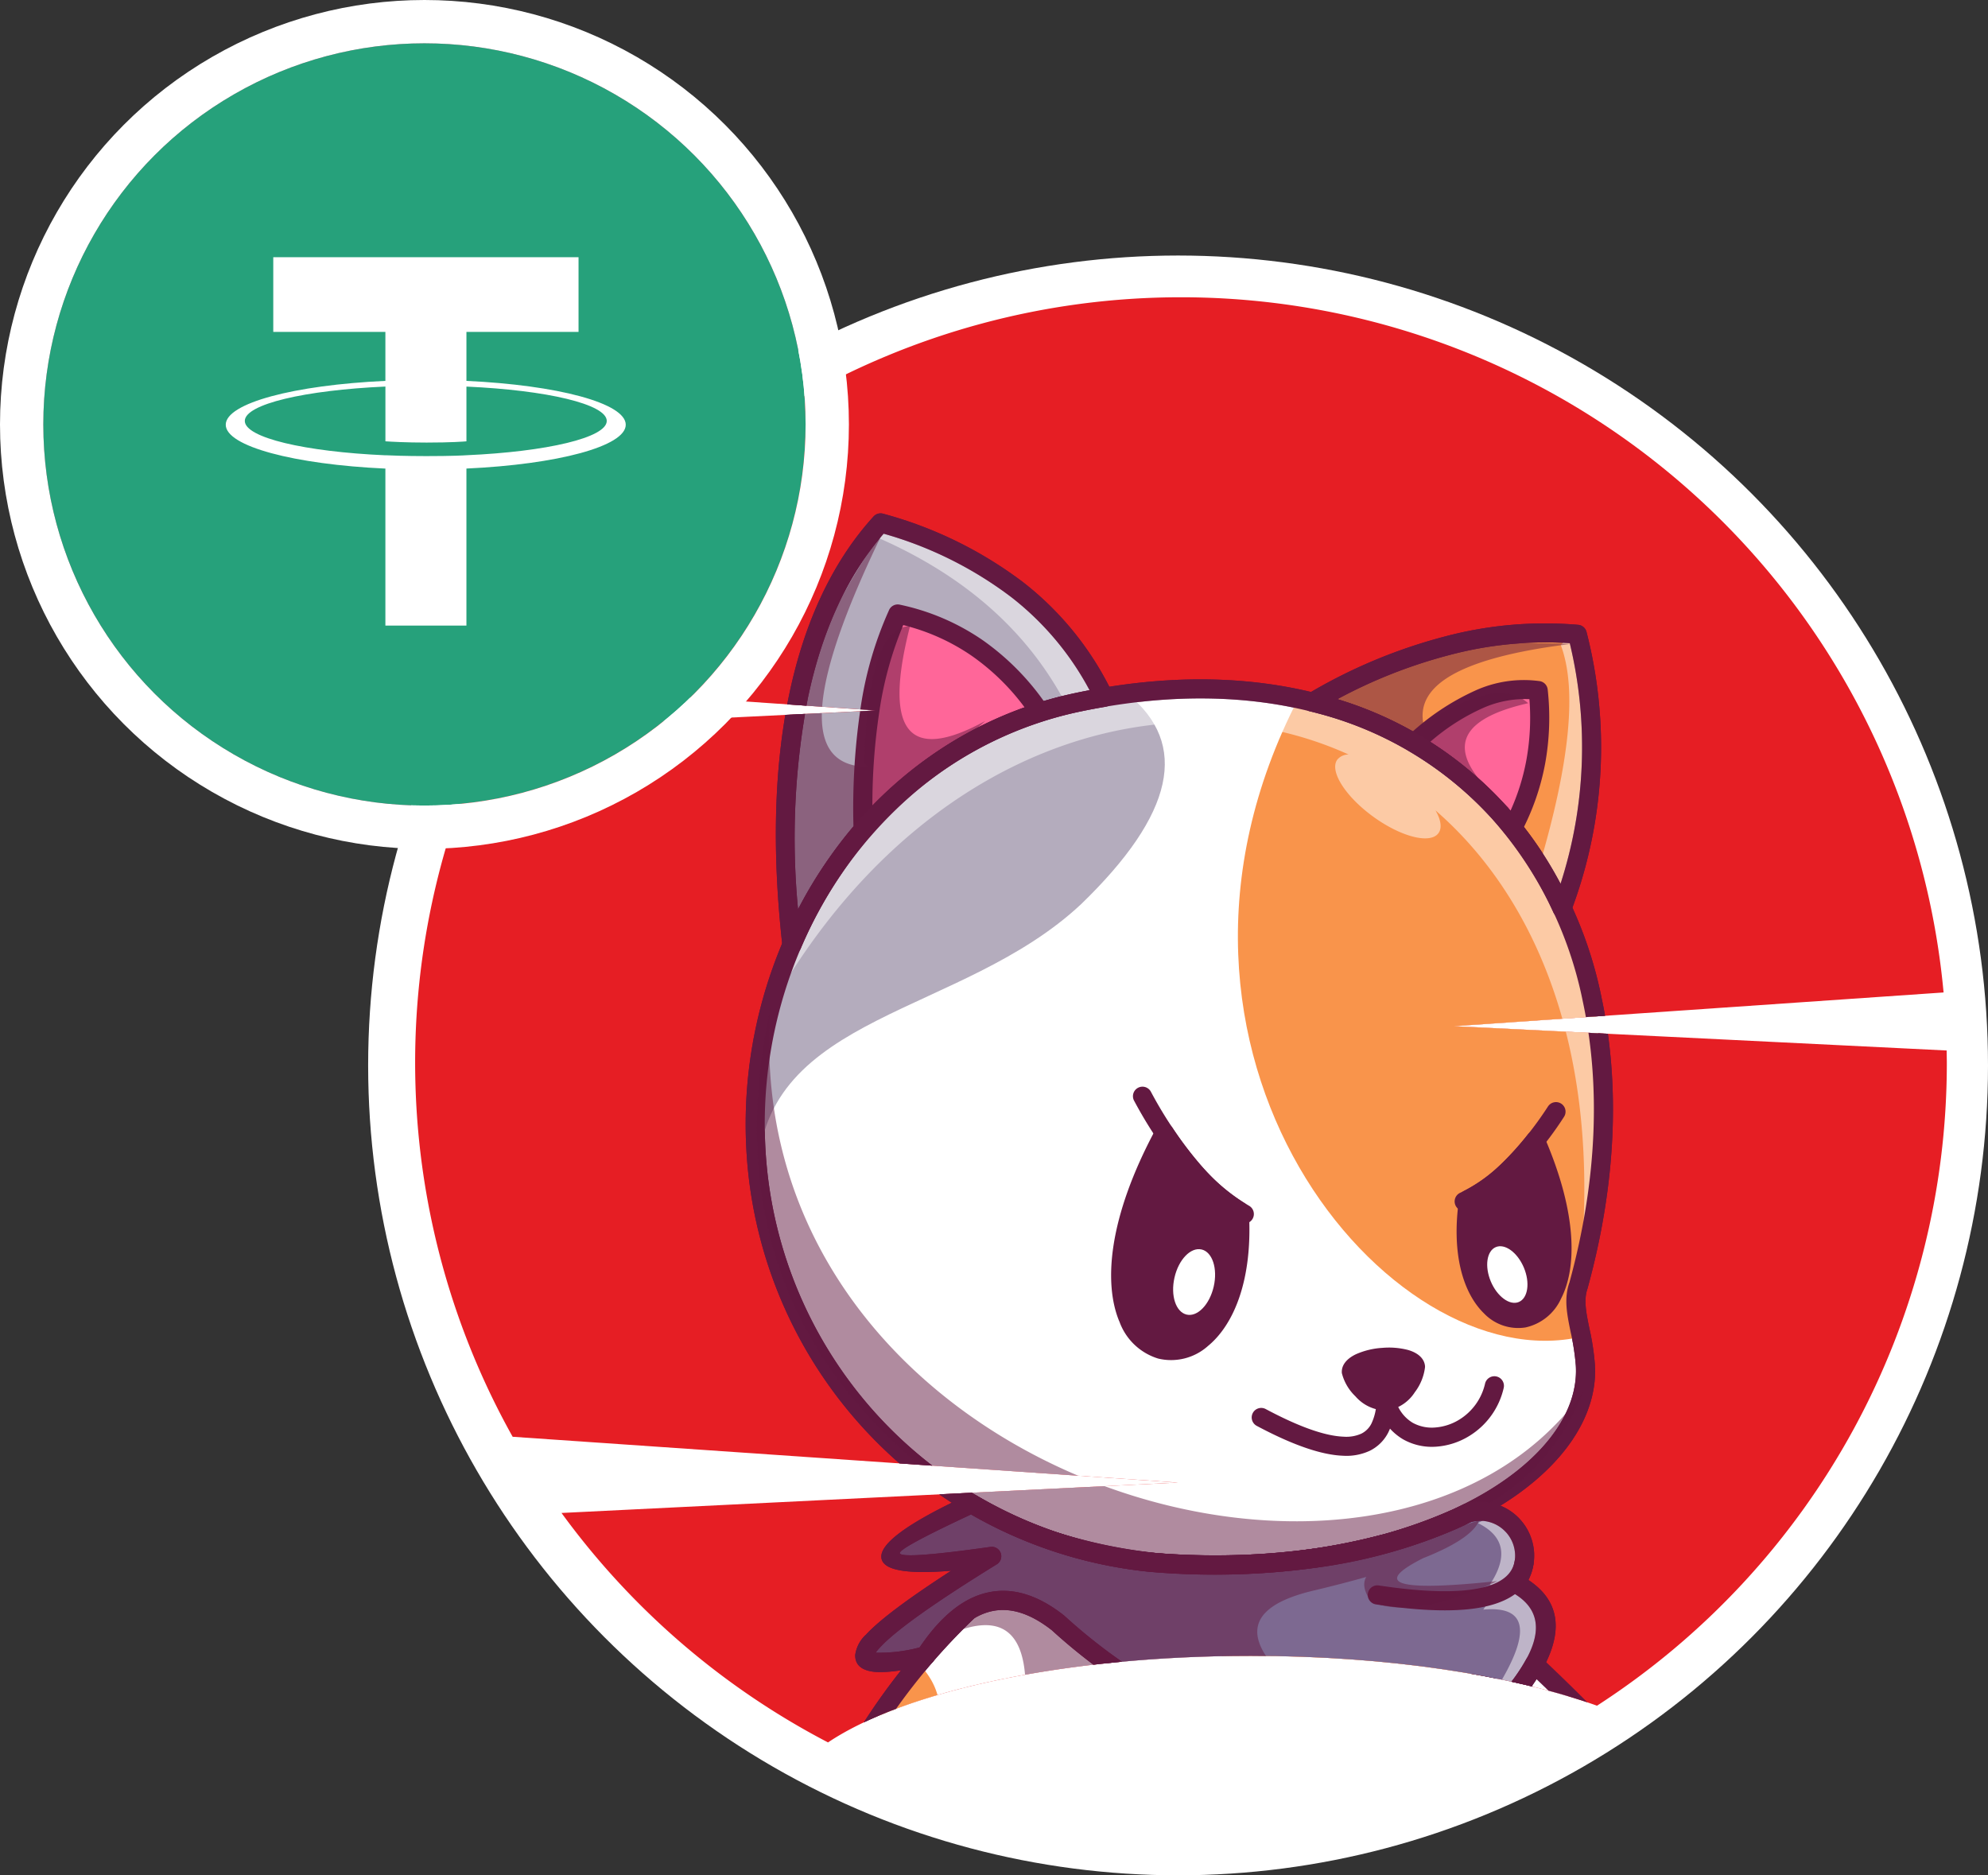 <svg xmlns="http://www.w3.org/2000/svg" xmlns:xlink="http://www.w3.org/1999/xlink" width="229.5" height="216.5" viewBox="0 0 229.5 216.5">
  <rect x="0" y="0" width="229.5" height="216.5" fill="#333333" stroke="none"/>
  <defs>
    <clipPath id="clip-path">
      <path id="Контур_17241" data-name="Контур 17241" d="M88.411,0a88.4,88.4,0,0,1,88.038,80.258l-56.5,3.893,56.857,2.807c0,.474.018.95.018,1.427A88.294,88.294,0,0,1,136.439,162.6c-9.916-3.536-24.153-5.753-39.973-5.753-21.456,0-40,4.077-48.8,9.993A88.8,88.8,0,0,1,16.9,140.349l71.152-3.51-76.793-5.286A88.473,88.473,0,0,1,8.809,49.883L53.148,47.7l-41.68-2.871A88.4,88.4,0,0,1,88.411,0" transform="translate(0)" fill="none"/>
    </clipPath>
  </defs>
  <g id="MSAAUSDT" transform="translate(3712 -2470)">
    <g id="Сгруппировать_1788" data-name="Сгруппировать 1788" transform="translate(544 -28)">
      <circle id="Ellipse_37" data-name="Ellipse 37" cx="91" cy="91" r="91" transform="translate(-4211 2530)" fill="#fff" stroke="#fff" stroke-width="5"/>
      <g id="Layer_2" data-name="Layer 2" transform="translate(-4212.549 2530)">
        <g id="Layer_1" data-name="Layer 1" transform="translate(0)">
          <path id="Контур_17131" data-name="Контур 17131" d="M88.411,0a88.4,88.4,0,0,1,88.038,80.258l-56.5,3.893,56.857,2.807c0,.474.018.95.018,1.427A88.294,88.294,0,0,1,136.439,162.6c-9.916-3.536-24.153-5.753-39.973-5.753-21.456,0-40,4.077-48.8,9.993A88.8,88.8,0,0,1,16.9,140.349l71.152-3.51-76.793-5.286A88.473,88.473,0,0,1,8.809,49.883L53.148,47.7l-41.68-2.871A88.4,88.4,0,0,1,88.411,0" transform="translate(4.472 2.319)" fill="#e61e24" fill-rule="evenodd"/>
          <g id="Сгруппировать_1786" data-name="Сгруппировать 1786" transform="translate(4.472 2.319)" clip-path="url(#clip-path)">
            <path id="Контур_17132" data-name="Контур 17132" d="M342.182,1496.54c31.543,0,57.112,8.368,57.112,18.692s-25.57,18.7-57.112,18.7-57.112-8.369-57.112-18.693,25.577-18.692,57.112-18.692" transform="translate(-246.08 -1291.924)" fill="#631941" fill-rule="evenodd" opacity="0.4"/>
            <path id="Контур_17133" data-name="Контур 17133" d="M382.074,399.577c11.927-43.387-14.174-76.735-58.1-67.3-23.808,5.115-38.853,28.942-36.735,53.189a50.7,50.7,0,0,0,45.4,46.022c30.355,2.517,51.023-10.285,50.241-22.762-.238-3.828-1.691-6.609-.8-9.161" transform="translate(-247.782 -285.461)" fill="#fff" fill-rule="evenodd"/>
            <path id="Контур_17134" data-name="Контур 17134" d="M377.786,359.345c2.135,9.935,1.751,21.347-1.592,33.528a1.121,1.121,0,0,1-.033.116c-.447,1.281-.137,2.806.231,4.583a28.75,28.75,0,0,1,.632,4.144,12.165,12.165,0,0,1-.016,1.76c-.449,5.4-4.478,10.692-11.271,14.776-6.616,3.975-15.9,6.836-27.065,7.543h-.03a89.937,89.937,0,0,1-13.049-.156h-.016a51.8,51.8,0,0,1-46.389-47.024,53.755,53.755,0,0,1,9.193-35,46.356,46.356,0,0,1,28.413-19.359c10.815-2.324,20.586-2.092,29.015.224a43.361,43.361,0,0,1,20.9,12.659,47.5,47.5,0,0,1,11.079,22.207M374.072,392.3c3.244-11.825,3.622-22.885,1.556-32.493a45.269,45.269,0,0,0-10.552-21.18A41.2,41.2,0,0,0,345.229,326.6c-8.093-2.223-17.507-2.439-27.98-.19a44.163,44.163,0,0,0-27.058,18.45,51.516,51.516,0,0,0-8.805,33.566,49.592,49.592,0,0,0,44.388,45.013h0a88.1,88.1,0,0,0,12.729.156h.026c10.8-.684,19.739-3.426,26.076-7.234,6.167-3.707,9.815-8.387,10.2-13.068a9.868,9.868,0,0,0,.016-1.448,27.006,27.006,0,0,0-.588-3.828c-.429-2.091-.8-3.879-.164-5.723Z" transform="translate(-240.828 -278.511)" fill="#631941"/>
            <path id="Контур_17135" data-name="Контур 17135" d="M330,334.8q-2.954.387-6.029,1.045c-23.808,5.115-38.853,28.942-36.735,53.189q.048.529.1,1.057c.714-18.443,23.525-18.078,37.327-31Q340.794,343.5,330,334.8" transform="translate(-247.782 -289.024)" fill="#b4acbd" fill-rule="evenodd"/>
            <path id="Контур_17136" data-name="Контур 17136" d="M733.765,406.852c9.353-34.022-4.679-61.866-32.35-67.752-21.134,40.867,10.549,78.776,32.689,73.638-.449-2.253-.957-4.128-.339-5.879" transform="translate(-599.473 -292.736)" fill="#f9944b" fill-rule="evenodd"/>
            <path id="Контур_17137" data-name="Контур 17137" d="M313.258,239.162h0c5.873-13.763,17.507-24.656,32.7-27.922,1.119-.241,2.224-.446,3.32-.632V210.6Q342.13,195.8,323.5,190.46c-8.941,9.835-12.735,26.507-10.237,48.7" transform="translate(-269.764 -164.419)" fill="#b4acbd" fill-rule="evenodd"/>
            <path id="Контур_17138" data-name="Контур 17138" d="M307.043,228.161A50.071,50.071,0,0,1,318.9,213.136a45.1,45.1,0,0,1,19.9-9.889c.547-.118,1.109-.231,1.693-.342l.2-.038a33.577,33.577,0,0,0-9.042-10.748,44.267,44.267,0,0,0-14.725-7.319c-4.143,4.769-7.1,11.131-8.742,18.938a85.994,85.994,0,0,0-1.142,24.423m-.711,5.2h0a1.106,1.106,0,0,1-1.094-.982c-1.247-11.1-.936-20.845.795-29.078,1.778-8.463,5.061-15.337,9.688-20.446a1.1,1.1,0,0,1,1.154-.36,47.048,47.048,0,0,1,16.139,7.9,35.807,35.807,0,0,1,10.3,12.759,1.063,1.063,0,0,1,.129.379h0a1.1,1.1,0,0,1-.908,1.25q-.821.137-1.63.29-.777.148-1.641.334a42.9,42.9,0,0,0-18.923,9.407,48.453,48.453,0,0,0-12.957,17.795,1.105,1.105,0,0,1-1.055.744Z" transform="translate(-262.835 -157.504)" fill="#631941"/>
            <path id="Контур_17139" data-name="Контур 17139" d="M416.86,211.853Q409.838,197.57,392,192.19a17.381,17.381,0,0,0-1.064,1.5q14.881,6.537,21.5,18.885,2.462-.316,4.415-.73" transform="translate(-337.47 -165.913)" fill="#fff" fill-rule="evenodd" opacity="0.5"/>
            <path id="Контур_17140" data-name="Контур 17140" d="M377.864,292.375a45,45,0,0,1,20.407-13.617h0a25.989,25.989,0,0,0-16.4-11.348q-4.382,9.378-4.006,24.965Z" transform="translate(-326.155 -230.848)" fill="#f69" fill-rule="evenodd"/>
            <path id="Контур_17141" data-name="Контур 17141" d="M380.949,278.048a45.392,45.392,0,0,0-9.087,8.039,1.094,1.094,0,0,1-.888.447h0a1.094,1.094,0,0,1-1.094-1.073,78.807,78.807,0,0,1,.821-14.23,42.146,42.146,0,0,1,3.246-11.149,1.1,1.1,0,0,1,1.267-.69,26.463,26.463,0,0,1,9.574,4.1,29.355,29.355,0,0,1,7.509,7.7h0a1.1,1.1,0,0,1-.583,1.661,42.663,42.663,0,0,0-10.764,5.2m-8.9,4.582a47.209,47.209,0,0,1,7.673-6.415,44.923,44.923,0,0,1,9.9-4.973,26.444,26.444,0,0,0-6.091-5.941,24.123,24.123,0,0,0-7.919-3.555,41.186,41.186,0,0,0-2.735,9.827,72.1,72.1,0,0,0-.826,11.053Z" transform="translate(-319.264 -223.904)" fill="#631941"/>
            <path id="Контур_17142" data-name="Контур 17142" d="M757.42,291.3h0a42.232,42.232,0,0,1,28.8,23.79h0A52.424,52.424,0,0,0,788,283.469c-10.108-.976-21.049,2.218-30.576,7.832" transform="translate(-653.825 -244.561)" fill="#f9944b" fill-rule="evenodd"/>
            <path id="Контур_17143" data-name="Контур 17143" d="M753.331,284.016a43.044,43.044,0,0,1,25.778,21.314,51.351,51.351,0,0,0,1.067-27.773,43.194,43.194,0,0,0-13.907,1.367,58.16,58.16,0,0,0-12.935,5.1m-3.121,1.414a1.1,1.1,0,0,1-.3-2.021,61.142,61.142,0,0,1,15.807-6.627,45.026,45.026,0,0,1,15.431-1.356h0a1.094,1.094,0,0,1,.957.82,53.491,53.491,0,0,1-1.778,32.232,1.094,1.094,0,0,1-.749.727h-.008a1.1,1.1,0,0,1-1.3-.6,41.156,41.156,0,0,0-28.063-23.185Z" transform="translate(-646.879 -237.618)" fill="#631941"/>
            <path id="Контур_17144" data-name="Контур 17144" d="M951.932,314.632a52.426,52.426,0,0,0,1.35-30.476c-.261-.025-.522-.048-.784-.066-.368.41-.743.856-1.127,1.33q2.823,7.506-2.481,25.479a15.97,15.97,0,0,0,3.046,3.733" transform="translate(-819.107 -245.248)" fill="#fff" fill-rule="evenodd" opacity="0.5"/>
            <path id="Контур_17145" data-name="Контур 17145" d="M843.2,337.376a41.362,41.362,0,0,1,11.352,9.794h.008a27.244,27.244,0,0,0,2.956-15.877c-4-.621-8.777,1.025-14.322,6.084Z" transform="translate(-727.864 -285.889)" fill="#f69" fill-rule="evenodd"/>
            <path id="Контур_17146" data-name="Контур 17146" d="M841.614,335.627a40.347,40.347,0,0,0-5.881-4.208,1.1,1.1,0,0,1-.633-1h0a1.1,1.1,0,0,1,.36-.82,28.465,28.465,0,0,1,7.788-5.253,13.579,13.579,0,0,1,7.392-1.107,1.1,1.1,0,0,1,.989.984,29.7,29.7,0,0,1-.3,8.569,27.835,27.835,0,0,1-2.746,7.884,1.1,1.1,0,0,1-.7.6h0a1.105,1.105,0,0,1-1.161-.369,40.334,40.334,0,0,0-5.1-5.276m-3.556-5.368a42.437,42.437,0,0,1,9.265,7.951,25.323,25.323,0,0,0,1.829-5.818,27.334,27.334,0,0,0,.358-7.065,11.888,11.888,0,0,0-5.407,1.043,24.344,24.344,0,0,0-6.047,3.888Z" transform="translate(-720.881 -278.932)" fill="#631941"/>
            <path id="Контур_17147" data-name="Контур 17147" d="M336.044,1050.7a73.461,73.461,0,0,0-32.118,51.3c-1.915,22.471,11.159,28.779,23.634,17.814,8.784-.574,10.826-8.119,3.526-19.3q2.347-3.708,3.979-13.4,8.272,4.1,32.846,2.889c3.3-.361,7.308-.093,8.864,3.157h0l.059.124,4.329-.82q18.36-10.815,11.56-15.313-11.162-17.7-18.722-26.176c-11.478,3.083-26.515,3.555-37.959-.283" transform="translate(-262.194 -907.033)" fill="#fff" fill-rule="evenodd"/>
            <path id="Контур_17148" data-name="Контур 17148" d="M328.593,1079.21a1.1,1.1,0,0,1,.572,1.154m-22.632-14.993a74.585,74.585,0,0,1,21.915-22.53h0a1.1,1.1,0,0,1,.957-.126,58.341,58.341,0,0,0,17.794,2.677,74.861,74.861,0,0,0,19.531-2.415h0a1.1,1.1,0,0,1,1.108.332,131.4,131.4,0,0,1,8.535,10.878q4.643,6.488,10.172,15.248a5.439,5.439,0,0,1,1.574,1.641h0a3.964,3.964,0,0,1,.516,2.613,6.535,6.535,0,0,1-1.109,2.7q-2.76,4.188-12.738,10.067a1.1,1.1,0,0,1-.41.167l-4.285.807a1.1,1.1,0,0,1-1.253-.622l-.057-.123h0a4.479,4.479,0,0,0-3.06-2.324,13.214,13.214,0,0,0-4.687-.194h-.064a155.863,155.863,0,0,1-20.646-.118,42.064,42.064,0,0,1-11.41-2.294,66.242,66.242,0,0,1-1.6,6.925,24.614,24.614,0,0,1-1.931,4.869c2.662,4.215,4.028,7.952,4.229,11.025a9.591,9.591,0,0,1-.7,4.512,7.408,7.408,0,0,1-2.776,3.238,11.062,11.062,0,0,1-5.118,1.616,21.385,21.385,0,0,1-9.491,5.017,11.6,11.6,0,0,1-8.042-1.094,13.469,13.469,0,0,1-5.692-6.608c-1.751-3.957-2.547-9.4-1.96-16.292h0v-.057a74.523,74.523,0,0,1,10.641-29.463Zm22.693-20.393a72.352,72.352,0,0,0-20.814,21.557l-.049.074a72.313,72.313,0,0,0-10.318,28.543h0c-.555,6.5.171,11.586,1.778,15.222a11.344,11.344,0,0,0,4.734,5.565,9.417,9.417,0,0,0,6.549.867,19.483,19.483,0,0,0,8.744-4.758,1.094,1.094,0,0,1,.7-.273,9.145,9.145,0,0,0,4.4-1.289,5.216,5.216,0,0,0,1.956-2.281,7.383,7.383,0,0,0,.524-3.486c-.186-2.847-1.555-6.418-4.247-10.54a1.093,1.093,0,0,1-.007-1.185h0a20.073,20.073,0,0,0,2.042-4.922,68.514,68.514,0,0,0,1.778-8.067,1.1,1.1,0,0,1,1.6-.792q3.946,1.94,11.927,2.643a153.586,153.586,0,0,0,20.305.12,15.266,15.266,0,0,1,5.463.257,6.689,6.689,0,0,1,4.147,2.893l3.352-.631q9.429-5.573,11.9-9.307a4.426,4.426,0,0,0,.763-1.777,1.825,1.825,0,0,0-.228-1.2h0a3.436,3.436,0,0,0-1.094-1.065,1.083,1.083,0,0,1-.352-.375q-5.541-8.787-10.2-15.3-4.362-6.1-7.941-10.183a77.44,77.44,0,0,1-19.446,2.311A61.189,61.189,0,0,1,329.226,1044.978Z" transform="translate(-255.207 -900.099)" fill="#631941"/>
            <path id="Контур_17149" data-name="Контур 17149" d="M336.088,1153.84A73.5,73.5,0,0,0,322,1180.182c7.551,6.894,13.664,5.775,14.523-3.946.4-4.523-.646-8.2.751-11.24q3.088-6.879-1.191-11.155" transform="translate(-277.959 -996.08)" fill="#f9944b" fill-rule="evenodd"/>
            <path id="Контур_17150" data-name="Контур 17150" d="M626.252,1128.689a160.746,160.746,0,0,0,19.409.029c3.3-.361,7.308-.093,8.864,3.157h0l.059.124,4.329-.82q18.36-10.815,11.56-15.313-7.3-11.581-13.06-19.21a24.216,24.216,0,0,0-31.161,19.129q-1.5,8.764,0,12.908" transform="translate(-539.948 -945.749)" fill="#f9944b" fill-rule="evenodd"/>
            <path id="Контур_17151" data-name="Контур 17151" d="M328.593,1079.21a1.1,1.1,0,0,1,.572,1.154m-22.632-14.993a74.585,74.585,0,0,1,21.915-22.53h0a1.1,1.1,0,0,1,.957-.126,58.341,58.341,0,0,0,17.794,2.677,74.861,74.861,0,0,0,19.531-2.415h0a1.1,1.1,0,0,1,1.108.332,131.4,131.4,0,0,1,8.535,10.878q4.643,6.488,10.172,15.248a5.439,5.439,0,0,1,1.574,1.641h0a3.964,3.964,0,0,1,.516,2.613,6.535,6.535,0,0,1-1.109,2.7q-2.76,4.188-12.738,10.067a1.1,1.1,0,0,1-.41.167l-4.285.807a1.1,1.1,0,0,1-1.253-.622l-.057-.123h0a4.479,4.479,0,0,0-3.06-2.324,13.214,13.214,0,0,0-4.687-.194h-.064a155.863,155.863,0,0,1-20.646-.118,42.064,42.064,0,0,1-11.41-2.294,66.242,66.242,0,0,1-1.6,6.925,24.614,24.614,0,0,1-1.931,4.869c2.662,4.215,4.028,7.952,4.229,11.025a9.591,9.591,0,0,1-.7,4.512,7.408,7.408,0,0,1-2.776,3.238,11.062,11.062,0,0,1-5.118,1.616,21.385,21.385,0,0,1-9.491,5.017,11.6,11.6,0,0,1-8.042-1.094,13.469,13.469,0,0,1-5.692-6.608c-1.751-3.957-2.547-9.4-1.96-16.292h0v-.057a74.523,74.523,0,0,1,10.641-29.463Zm22.693-20.393a72.352,72.352,0,0,0-20.814,21.557l-.049.074a72.313,72.313,0,0,0-10.318,28.543h0c-.555,6.5.171,11.586,1.778,15.222a11.344,11.344,0,0,0,4.734,5.565,9.417,9.417,0,0,0,6.549.867,19.483,19.483,0,0,0,8.744-4.758,1.094,1.094,0,0,1,.7-.273,9.145,9.145,0,0,0,4.4-1.289,5.216,5.216,0,0,0,1.956-2.281,7.383,7.383,0,0,0,.524-3.486c-.186-2.847-1.555-6.418-4.247-10.54a1.093,1.093,0,0,1-.007-1.185h0a20.073,20.073,0,0,0,2.042-4.922,68.514,68.514,0,0,0,1.778-8.067,1.1,1.1,0,0,1,1.6-.792q3.946,1.94,11.927,2.643a153.586,153.586,0,0,0,20.305.12,15.266,15.266,0,0,1,5.463.257,6.689,6.689,0,0,1,4.147,2.893l3.352-.631q9.429-5.573,11.9-9.307a4.426,4.426,0,0,0,.763-1.777,1.825,1.825,0,0,0-.228-1.2h0a3.436,3.436,0,0,0-1.094-1.065,1.083,1.083,0,0,1-.352-.375q-5.541-8.787-10.2-15.3-4.362-6.1-7.941-10.183a77.44,77.44,0,0,1-19.446,2.311A61.189,61.189,0,0,1,329.226,1044.978Z" transform="translate(-255.207 -900.099)" fill="#631941"/>
            <path id="Контур_17152" data-name="Контур 17152" d="M391.739,1018.66h0a50.559,50.559,0,0,0,20.62,6.754c14.26,1.181,26.382-1.016,35.151-4.973h0c.517-.234,1.02-.474,1.514-.719a5.145,5.145,0,0,1,5.471,8.113q10.72,5.684-11.079,23.133-26.546-4.512-41.7-18.557-8.48-6.682-15.306,3.817-17.132,3.812,7.633-11.485-22.087,3.109-2.31-6.083" transform="translate(-327.509 -879.383)" fill="#7d6991" fill-rule="evenodd"/>
            <path id="Контур_17153" data-name="Контур 17153" d="M373.627,1029.189v0Zm74.533-15.712a1.094,1.094,0,0,1-.1,1.493m-53.6,2.267a51.708,51.708,0,0,1-9.654-4.3q-8.432,3.936-8.224,4.485.263.7,10.439-.737h0a1.094,1.094,0,0,1,.729,2.025q-10.75,6.638-13.445,9.571a7.4,7.4,0,0,0-.517.613,17.8,17.8,0,0,0,5.077-.607q3.548-5.269,7.651-6.289,4.348-1.083,9.009,2.589h0l.07.06a64.144,64.144,0,0,0,17.7,11.462,97.479,97.479,0,0,0,22.946,6.731q10.367-8.362,12.976-13.809,2.311-4.829-2.11-7.177h0a1.02,1.02,0,0,1-.164-.107,1.094,1.094,0,0,1-.189-1.544,4.05,4.05,0,0,0,.852-2.672v-.008a4.038,4.038,0,0,0-1.05-2.535l-.053-.052a4.018,4.018,0,0,0-3.966-1.129l-.656.321h0c-.274.127-.532.249-.784.364h0a61.123,61.123,0,0,1-16.537,4.606,86.177,86.177,0,0,1-19.148.462h-.016A51.843,51.843,0,0,1,394.454,1017.236Zm-9.6-6.646h0a1.094,1.094,0,0,1,.618.187,49.478,49.478,0,0,0,20.1,6.568h0a84.1,84.1,0,0,0,18.669-.446,58.959,58.959,0,0,0,15.933-4.434h.027c.252-.115.492-.226.721-.335h0c.349-.167.576-.273.734-.356a1.228,1.228,0,0,1,.186-.071h0a6.262,6.262,0,0,1,6.264,1.719l.055.064a6.227,6.227,0,0,1,1.641,3.931v.031a6.232,6.232,0,0,1-.657,3.057q5,3.318,2.052,9.47-2.872,6.016-13.967,14.894a1.108,1.108,0,0,1-.873.228h0a100.385,100.385,0,0,1-23.965-6.973,66.209,66.209,0,0,1-18.263-11.817q-3.8-2.986-7.1-2.164-3.4.848-6.58,5.733a1.1,1.1,0,0,1-.7.479q-4.686,1.042-6.517.693h0q-1.836-.35-1.807-1.885a3.892,3.892,0,0,1,1.253-2.361q2.31-2.51,9.822-7.367-7.3.6-7.986-1.221-.941-2.476,9.88-7.5a1.1,1.1,0,0,1,.461-.1Z" transform="translate(-320.626 -872.416)" fill="#631941"/>
            <path id="Контур_17154" data-name="Контур 17154" d="M898.842,1035.991q1.77-6.207-2.745-8.291a23.09,23.09,0,0,0-2.179,1q4.583,2.256,1.4,7.085.763.747-.774,2.907,9.008-.82-1.113,13c1.2-.655,2.712-1.534,3.72-2.166q8.281-9.206,1.689-13.536" transform="translate(-771.233 -887.187)" fill="#fff" fill-rule="evenodd" opacity="0.5"/>
            <path id="Контур_17155" data-name="Контур 17155" d="M821.02,1061.405a1.1,1.1,0,0,1,2.175.362q-.643,3.794-5.608,4.884-4.429.972-12.575-.258a1.106,1.106,0,1,1,.328-2.188q7.747,1.169,11.782.284,3.5-.768,3.9-3.09" transform="translate(-694.094 -915.488)" fill="#631941"/>
            <path id="Контур_17156" data-name="Контур 17156" d="M501.329,1208.127a1.1,1.1,0,0,1,2.188.2,159.679,159.679,0,0,1-2.406,17.646q-1.462,7.028-3.455,10.175a1.1,1.1,0,0,1-1.864-1.172q1.778-2.813,3.162-9.452a158.1,158.1,0,0,0,2.372-17.394" transform="translate(-427.836 -1042.081)" fill="#631941"/>
            <path id="Контур_17157" data-name="Контур 17157" d="M532.78,1187.36q10.34-2.781,17.254-16.365a69.275,69.275,0,0,1-7.5-4.185q-2.437,7.974-8.47,10.983-.577,5.349-1.287,9.571" transform="translate(-459.91 -1007.277)" fill="#e61e24" fill-rule="evenodd"/>
            <path id="Контур_17158" data-name="Контур 17158" d="M536.065,1175.719a23.072,23.072,0,0,1-9.959,5.75h0a1.121,1.121,0,0,1-.465.022,1.1,1.1,0,0,1-.907-1.269q.354-2.106.673-4.465.313-2.333.6-4.981a1.1,1.1,0,0,1,.61-.927,13.65,13.65,0,0,0,4.754-3.938,19.741,19.741,0,0,0,3.136-6.311,1.081,1.081,0,0,1,.145-.342,1.1,1.1,0,0,1,1.522-.332q1.758,1.132,3.579,2.149t3.752,1.948l.071.033a1.1,1.1,0,0,1,.483,1.484,40.649,40.649,0,0,1-7.994,11.179m-8.871,3.091a21.5,21.5,0,0,0,7.352-4.688,37.349,37.349,0,0,0,7.03-9.591q-1.467-.736-2.891-1.531-1.288-.718-2.5-1.467a21.128,21.128,0,0,1-3.065,5.726,15.866,15.866,0,0,1-4.974,4.284q-.259,2.35-.547,4.512Q527.4,1177.486,527.194,1178.811Z" transform="translate(-452.952 -1000.32)" fill="#631941"/>
            <path id="Контур_17159" data-name="Контур 17159" d="M534.555,1252.654q11.481-3.179,8.546-9.571,5.416-1.349,4.326,7.156a9.9,9.9,0,0,1,.684,7.11,66.791,66.791,0,0,1,5.941,15.836q-4.65,3.321-18.56,6.928a78.913,78.913,0,0,0-17.943,9.161,47.2,47.2,0,0,1-39.608-3.534c8.784-.574,10.826-8.119,3.526-19.3q2.347-3.708,3.979-13.4,8.272,4.1,32.846,2.889,7.09-.808,8.924,3.282c.8-.149,3.95-.733,4.329-.82.052-2.6.319-4.542,3.009-5.743" transform="translate(-412.571 -1072.962)" fill="#7d6991" fill-rule="evenodd"/>
            <path id="Контур_17160" data-name="Контур 17160" d="M479.022,1245.114a1.1,1.1,0,0,1,.572,1.154m52.721-1.072a29.3,29.3,0,0,1-4.318,1.535,3.406,3.406,0,0,0-1.861,1.745,8.092,8.092,0,0,0-.427,2.9,1.107,1.107,0,0,1-.869,1.144c-.273.057-2.843.537-4,.752l-.346.066a1.1,1.1,0,0,1-1.221-.632,4.226,4.226,0,0,0-2.521-2.281,11.712,11.712,0,0,0-5.275-.358h-.07a155.928,155.928,0,0,1-20.646-.118,42.078,42.078,0,0,1-11.41-2.294,66.227,66.227,0,0,1-1.6,6.925,24.6,24.6,0,0,1-1.931,4.869c2.662,4.215,4.028,7.952,4.229,11.026a9.593,9.593,0,0,1-.7,4.512,7.407,7.407,0,0,1-2.777,3.237,9.363,9.363,0,0,1-2.265,1.06,46.077,46.077,0,0,0,35.783,2.039,72.368,72.368,0,0,1,8.386-4.982,89.167,89.167,0,0,1,9.7-4.219h0c.034-.012.067-.023.1-.033a118.715,118.715,0,0,0,11.489-3.5,33.5,33.5,0,0,0,6.1-2.848,62.454,62.454,0,0,0-2.188-7.078,70.267,70.267,0,0,0-3.481-7.761h0a1.092,1.092,0,0,1-.093-.775,9.718,9.718,0,0,0,.291-3.33,8.429,8.429,0,0,0-.885-3.02h0a1.093,1.093,0,0,1-.109-.634q.5-3.869-.388-5.332a1.583,1.583,0,0,0-1.346-.753,5.527,5.527,0,0,1-.769,4.649A10.826,10.826,0,0,1,532.315,1245.2Zm-4.985-.563a27.48,27.48,0,0,0,4.07-1.433,8.751,8.751,0,0,0,3.667-2.714,3.459,3.459,0,0,0,.438-2.985,6.121,6.121,0,0,0-.338-.912,1.1,1.1,0,0,1,.547-1.459,1.179,1.179,0,0,1,.2-.067h0q3.495-.871,5,1.613,1.231,2.039.722,6.426a10.566,10.566,0,0,1,.957,3.5,11.77,11.77,0,0,1-.245,3.659,72.065,72.065,0,0,1,3.4,7.646,64.213,64.213,0,0,1,2.451,8.087,1.1,1.1,0,0,1-.471,1.169,32.4,32.4,0,0,1-7.182,3.5q-4.671,1.744-11.626,3.555a86.685,86.685,0,0,0-9.437,4.1,70.18,70.18,0,0,0-8.23,4.91,1.146,1.146,0,0,1-.345.16,48.309,48.309,0,0,1-40.445-3.646,1.1,1.1,0,0,1,.483-2.051h0a9.174,9.174,0,0,0,4.438-1.292,5.218,5.218,0,0,0,1.956-2.281,7.384,7.384,0,0,0,.524-3.487c-.186-2.847-1.555-6.418-4.247-10.54a1.093,1.093,0,0,1-.007-1.185h0a20.068,20.068,0,0,0,2.042-4.922,68.509,68.509,0,0,0,1.778-8.067,1.1,1.1,0,0,1,1.6-.792q3.946,1.94,11.927,2.643a152.79,152.79,0,0,0,20.3.12,13.83,13.83,0,0,1,6.263.481,6.414,6.414,0,0,1,3.361,2.672c.788-.146,1.9-.353,2.666-.5a8.443,8.443,0,0,1,.573-2.918,5.532,5.532,0,0,1,3.065-2.925A1.2,1.2,0,0,1,527.329,1244.632Z" transform="translate(-405.637 -1066.002)" fill="#631941"/>
            <path id="Контур_17161" data-name="Контур 17161" d="M978.333,1368.061q.714,2.269,1.242,4.554a31.111,31.111,0,0,1-6.877,3.359q-.864-.493-1.808-1.072,7.871-.16,2.62-16.833a70.789,70.789,0,0,1,4.823,9.991" transform="translate(-838.098 -1172.387)" fill="#fff" fill-rule="evenodd" opacity="0.5"/>
            <path id="Контур_17162" data-name="Контур 17162" d="M479.022,1245.114a1.1,1.1,0,0,1,.572,1.154m52.721-1.072a29.3,29.3,0,0,1-4.318,1.535,3.406,3.406,0,0,0-1.861,1.745,8.092,8.092,0,0,0-.427,2.9,1.107,1.107,0,0,1-.869,1.144c-.273.057-2.843.537-4,.752l-.346.066a1.1,1.1,0,0,1-1.221-.632,4.226,4.226,0,0,0-2.521-2.281,11.712,11.712,0,0,0-5.275-.358h-.07a155.928,155.928,0,0,1-20.646-.118,42.078,42.078,0,0,1-11.41-2.294,66.227,66.227,0,0,1-1.6,6.925,24.6,24.6,0,0,1-1.931,4.869c2.662,4.215,4.028,7.952,4.229,11.026a9.593,9.593,0,0,1-.7,4.512,7.407,7.407,0,0,1-2.777,3.237,9.363,9.363,0,0,1-2.265,1.06,46.077,46.077,0,0,0,35.783,2.039,72.368,72.368,0,0,1,8.386-4.982,89.167,89.167,0,0,1,9.7-4.219h0c.034-.012.067-.023.1-.033a118.715,118.715,0,0,0,11.489-3.5,33.5,33.5,0,0,0,6.1-2.848,62.454,62.454,0,0,0-2.188-7.078,70.267,70.267,0,0,0-3.481-7.761h0a1.092,1.092,0,0,1-.093-.775,9.718,9.718,0,0,0,.291-3.33,8.429,8.429,0,0,0-.885-3.02h0a1.093,1.093,0,0,1-.109-.634q.5-3.869-.388-5.332a1.583,1.583,0,0,0-1.346-.753,5.527,5.527,0,0,1-.769,4.649A10.826,10.826,0,0,1,532.315,1245.2Zm-4.985-.563a27.48,27.48,0,0,0,4.07-1.433,8.751,8.751,0,0,0,3.667-2.714,3.459,3.459,0,0,0,.438-2.985,6.121,6.121,0,0,0-.338-.912,1.1,1.1,0,0,1,.547-1.459,1.179,1.179,0,0,1,.2-.067h0q3.495-.871,5,1.613,1.231,2.039.722,6.426a10.566,10.566,0,0,1,.957,3.5,11.77,11.77,0,0,1-.245,3.659,72.065,72.065,0,0,1,3.4,7.646,64.213,64.213,0,0,1,2.451,8.087,1.1,1.1,0,0,1-.471,1.169,32.4,32.4,0,0,1-7.182,3.5q-4.671,1.744-11.626,3.555a86.685,86.685,0,0,0-9.437,4.1,70.18,70.18,0,0,0-8.23,4.91,1.146,1.146,0,0,1-.345.16,48.309,48.309,0,0,1-40.445-3.646,1.1,1.1,0,0,1,.483-2.051h0a9.174,9.174,0,0,0,4.438-1.292,5.218,5.218,0,0,0,1.956-2.281,7.384,7.384,0,0,0,.524-3.487c-.186-2.847-1.555-6.418-4.247-10.54a1.093,1.093,0,0,1-.007-1.185h0a20.068,20.068,0,0,0,2.042-4.922,68.509,68.509,0,0,0,1.778-8.067,1.1,1.1,0,0,1,1.6-.792q3.946,1.94,11.927,2.643a152.79,152.79,0,0,0,20.3.12,13.83,13.83,0,0,1,6.263.481,6.414,6.414,0,0,1,3.361,2.672c.788-.146,1.9-.353,2.666-.5a8.443,8.443,0,0,1,.573-2.918,5.532,5.532,0,0,1,3.065-2.925A1.2,1.2,0,0,1,527.329,1244.632Z" transform="translate(-405.637 -1066.002)" fill="#631941"/>
            <path id="Контур_17163" data-name="Контур 17163" d="M576.695,1279.983a21.544,21.544,0,0,1-.178,2.275,9.9,9.9,0,0,1,.684,7.11l.025.047q-2.943,2.822-11.1,5.771c8.3,4.561.386,14.064-6,7.731-1.99,9.068-15.328,2.838-8.846-4.02q-21.622,4.346-39.641-2.564.42-.994.821-2.214v-.016l.012-.038.01-.03q.347-1.058.609-2.09h0v-.01q27.528,1.778,43.209-.7h0l.108-.02q2.188-.346,4.147-.781l.074-.016h0q13.94-3.094,16.064-10.435" transform="translate(-441.661 -1104.973)" fill="#e61e24" fill-rule="evenodd"/>
            <path id="Контур_17164" data-name="Контур 17164" d="M569.345,1278.394a8.242,8.242,0,0,0-.439-1.981,14.747,14.747,0,0,1-3.761,3.392,34.728,34.728,0,0,1-11.276,4.289l-.068.018h0l-.079.021q-.935.208-2.052.41-1.011.191-2.158.373a1.362,1.362,0,0,1-.152.029.782.782,0,0,1-.1.008,137.188,137.188,0,0,1-18.664,1.406q-10.514.172-23.753-.654l-.057.2c-.115.4-.226.755-.334,1.094l-.011.03h0l-.016.055q-.205.64-.41,1.2l-.011.031a63.054,63.054,0,0,0,17.549,3.636,77.773,77.773,0,0,0,20.371-1.5,1.1,1.1,0,0,1,1.083,1.82c-1.487,1.573-1.71,3.042-1.231,4.174a4.148,4.148,0,0,0,1.979,1.979,4.826,4.826,0,0,0,2.958.477c1.44-.252,2.759-1.334,3.255-3.6h0a1.094,1.094,0,0,1,1.852-.547c1.8,1.777,3.693,2.08,5.154,1.542a4,4,0,0,0,1.778-1.315,3.592,3.592,0,0,0,.754-1.987c.077-1.411-.759-3-3-4.225h0a1.1,1.1,0,0,1,.156-2,56.057,56.057,0,0,0,6.716-2.86,18.777,18.777,0,0,0,3.715-2.413,9.627,9.627,0,0,0,.237-3.1m1.377-5.732c-.007.388-.027.759-.053,1.112-.021.263-.053.569-.093.911a10.589,10.589,0,0,1,.957,3.5,11.844,11.844,0,0,1-.286,3.828,1.094,1.094,0,0,1-.378.846,20.077,20.077,0,0,1-4.462,3.008,51.675,51.675,0,0,1-5.006,2.229,6.155,6.155,0,0,1,2.314,5.012,5.814,5.814,0,0,1-1.2,3.212,6.221,6.221,0,0,1-2.778,2.051,6.572,6.572,0,0,1-6.138-.942,5.916,5.916,0,0,1-4.5,3.648,7.059,7.059,0,0,1-4.332-.684,6.294,6.294,0,0,1-3.009-3.083,5.181,5.181,0,0,1,.063-4.228,78.564,78.564,0,0,1-18.4,1.068,65.19,65.19,0,0,1-19.243-4.163,1.1,1.1,0,0,1-.639-1.423.81.81,0,0,1,.049-.112c.109-.265.231-.574.361-.928s.263-.737.388-1.122l.014-.041v-.01h0l.011-.029c.12-.373.228-.717.316-1.017s.176-.629.274-.989h0v-.012a1.107,1.107,0,0,1,1.212-.841q13.7.882,24.411.708a134.63,134.63,0,0,0,18.494-1.4l.064-.008h.04q1.042-.167,2.1-.365c.636-.12,1.3-.256,1.972-.41a1.064,1.064,0,0,1,.178-.038,32.792,32.792,0,0,0,10.531-3.982,10.281,10.281,0,0,0,4.622-5.663,1.094,1.094,0,0,1,2.156.366Z" transform="translate(-434.589 -1097.597)" fill="#631941"/>
            <path id="Контур_17165" data-name="Контур 17165" d="M708.734,1279.922a21.45,21.45,0,0,1-.178,2.275,9.9,9.9,0,0,1,.684,7.11l.025.048a15.069,15.069,0,0,1-2.581,1.914c-.282-.105-.569-.23-.866-.375,4.3-6.767-16.413,7.11-41.218,2.589l1.592-.879a144.245,144.245,0,0,0,22.15-1.443h0l.109-.021q2.188-.35,4.147-.779l.074-.018h0q13.94-3.094,16.064-10.435" transform="translate(-573.701 -1104.913)" fill="#fff" fill-rule="evenodd" opacity="0.5"/>
            <path id="Контур_17166" data-name="Контур 17166" d="M852.431,1384.225a1.1,1.1,0,0,1,2.166-.41,23.421,23.421,0,0,1,.46,6.09,10.57,10.57,0,0,1-1.354,4.671,1.1,1.1,0,0,1-1.89-1.131,8.421,8.421,0,0,0,1.044-3.7,21.37,21.37,0,0,0-.425-5.513" transform="translate(-735.172 -1193.837)" fill="#631941"/>
            <path id="Контур_17167" data-name="Контур 17167" d="M785.083,1394.015a1.1,1.1,0,1,1-1.926-1.078,13.5,13.5,0,0,1,2.822-3.54,11.141,11.141,0,0,1,3.708-2.207,1.1,1.1,0,1,1,.715,2.078,8.958,8.958,0,0,0-2.965,1.777,11.336,11.336,0,0,0-2.354,2.971" transform="translate(-675.909 -1197.473)" fill="#631941"/>
            <path id="Контур_17168" data-name="Контур 17168" d="M815.362,1414.939a1.308,1.308,0,0,0,1.392.65c1.532-.3,3.1-5.332,3.308-6.689-1.175.8-5.671,4.295-4.7,6.039" transform="translate(-703.725 -1216.267)" fill="#631941" fill-rule="evenodd"/>
            <path id="Контур_17169" data-name="Контур 17169" d="M814.511,1414.306a1.521,1.521,0,0,1-.684-.641c-.417-.751.008-1.732.769-2.71a20.559,20.559,0,0,1,4-3.619h0a.215.215,0,0,1,.156-.034.218.218,0,0,1,.185.249,20.673,20.673,0,0,1-1.593,4.725c-.555,1.121-1.211,2.015-1.89,2.146a1.52,1.52,0,0,1-.937-.116m-.306-.856a1.088,1.088,0,0,0,1.16.539c.521-.1,1.079-.9,1.578-1.914a21.163,21.163,0,0,0,1.444-4.059,19.429,19.429,0,0,0-3.448,3.206c-.665.85-1.049,1.671-.74,2.229Z" transform="translate(-702.376 -1214.884)" fill="#631941"/>
            <path id="Контур_17170" data-name="Контур 17170" d="M885.854,1412.372a1,1,0,0,1-.934.715c-1.2.03-3.2-3.477-3.579-4.457,1.009.4,4.951,2.276,4.514,3.742" transform="translate(-760.796 -1216.034)" fill="#631941" fill-rule="evenodd"/>
            <path id="Контур_17171" data-name="Контур 17171" d="M884.005,1411.269a.783.783,0,0,0,.273-.384v-.012c.137-.442-.273-.971-.883-1.479l-.014-.01a14.488,14.488,0,0,0-2.968-1.764,16.172,16.172,0,0,0,1.682,2.661c.531.663,1.068,1.159,1.455,1.15a.791.791,0,0,0,.455-.161m.691-.259h0a1.218,1.218,0,0,1-1.134.853c-.547.015-1.2-.547-1.811-1.313a15.9,15.9,0,0,1-1.978-3.281.217.217,0,0,1,.126-.283.225.225,0,0,1,.16,0,15.851,15.851,0,0,1,3.6,2.051l.014.012c.739.615,1.221,1.295,1.027,1.944Z" transform="translate(-759.432 -1214.602)" fill="#631941"/>
            <path id="Контур_17172" data-name="Контур 17172" d="M881.423,1380.246a1.1,1.1,0,1,1,.4-2.16,21.947,21.947,0,0,1,2.366.555,6.612,6.612,0,0,1,1.655.709,1.1,1.1,0,1,1-1.2,1.846,4.553,4.553,0,0,0-1.094-.451,19.892,19.892,0,0,0-2.125-.495" transform="translate(-760.091 -1189.65)" fill="#631941"/>
            <path id="Контур_17173" data-name="Контур 17173" d="M796.331,1470.137q3.5.921,5.52-1.367.185,6.384-.205,12.938a19.536,19.536,0,0,1-8.416-1.8q2.8-3.573,3.1-9.769" transform="translate(-684.737 -1267.951)" fill="#e61e24" fill-rule="evenodd"/>
            <path id="Контур_17174" data-name="Контур 17174" d="M792.784,1464.288a6.638,6.638,0,0,1-2.381.127,21.743,21.743,0,0,1-.885,4.558,15.263,15.263,0,0,1-1.546,3.407,18.446,18.446,0,0,0,2.644.774,18.723,18.723,0,0,0,3.049.391q.146-2.751.189-5.41.033-2.122,0-4.239a5.572,5.572,0,0,1-1.074.385m-3.1-2.243a5.221,5.221,0,0,0,2.585.112,3.556,3.556,0,0,0,1.83-1.15,1.094,1.094,0,0,1,1.924.7h0q.094,3.206.042,6.472-.053,3.3-.249,6.563a1.1,1.1,0,0,1-1.154,1.035,21.09,21.09,0,0,1-4.492-.454,20.653,20.653,0,0,1-4.326-1.441,1.094,1.094,0,0,1-.547-1.458,1.01,1.01,0,0,1,.148-.238,12.307,12.307,0,0,0,1.975-3.867,20.874,20.874,0,0,0,.88-5.258,1.1,1.1,0,0,1,1.15-1.049,1.142,1.142,0,0,1,.23.035Z" transform="translate(-677.799 -1260.915)" fill="#631941"/>
            <path id="Контур_17175" data-name="Контур 17175" d="M887.825,1482.5h0a102.375,102.375,0,0,1-13.919,4.46q-1.971.726-3.854,1.515-.784,10.625,6.882,10.246,13.206-1.214,8.879-6.588-.957-4.238,2.012-9.634" transform="translate(-750.989 -1279.803)" fill="#fff" fill-rule="evenodd"/>
            <path id="Контур_17176" data-name="Контур 17176" d="M870.1,1492.828h-.044m4.427-16.164q3.409-1.094,5.913-2.159a1.1,1.1,0,0,1,1.418,1.537,17.372,17.372,0,0,0-1.877,4.8,9.556,9.556,0,0,0-.078,3.828,6.017,6.017,0,0,1,.957,1.766,3.188,3.188,0,0,1-.4,2.937,5.828,5.828,0,0,1-2.663,1.906,27.9,27.9,0,0,1-7.659,1.548l-.093.008q-4.451.222-6.52-2.858-1.932-2.88-1.513-8.566h0a1.1,1.1,0,0,1,.677-.939q.957-.4,1.926-.782t1.971-.751h0c.034-.012.067-.023.1-.033q4.379-1.136,7.836-2.24Zm4.165.9q-1.613.593-3.491,1.2-3.475,1.112-7.878,2.256-.968.357-1.9.722-.632.249-1.247.5-.217,4.418,1.186,6.507,1.368,2.043,4.582,1.884a25.657,25.657,0,0,0,7.022-1.392,3.789,3.789,0,0,0,1.69-1.13,1.1,1.1,0,0,0,.112-1.013,4.089,4.089,0,0,0-.748-1.262,1.093,1.093,0,0,1-.222-.481,11.632,11.632,0,0,1,.025-4.962,16.938,16.938,0,0,1,.869-2.823Z" transform="translate(-744.008 -1272.819)" fill="#631941"/>
            <path id="Контур_17177" data-name="Контур 17177" d="M875.49,1561.515q1.537,3.846,6.2,3.614a37.038,37.038,0,0,0,5.295-.82,6.856,6.856,0,0,0-11.489-2.8" transform="translate(-755.746 -1346.211)" fill="#f9944b" fill-rule="evenodd"/>
            <path id="Контур_17178" data-name="Контур 17178" d="M870.1,1492.828h-.044m4.427-16.164q3.409-1.094,5.913-2.159a1.1,1.1,0,0,1,1.418,1.537,17.372,17.372,0,0,0-1.877,4.8,9.556,9.556,0,0,0-.078,3.828,6.017,6.017,0,0,1,.957,1.766,3.188,3.188,0,0,1-.4,2.937,5.828,5.828,0,0,1-2.663,1.906,27.9,27.9,0,0,1-7.659,1.548l-.093.008q-4.451.222-6.52-2.858-1.932-2.88-1.513-8.566h0a1.1,1.1,0,0,1,.677-.939q.957-.4,1.926-.782t1.971-.751h0c.034-.012.067-.023.1-.033q4.379-1.136,7.836-2.24Zm4.165.9q-1.613.593-3.491,1.2-3.475,1.112-7.878,2.256-.968.357-1.9.722-.632.249-1.247.5-.217,4.418,1.186,6.507,1.368,2.043,4.582,1.884a25.657,25.657,0,0,0,7.022-1.392,3.789,3.789,0,0,0,1.69-1.13,1.1,1.1,0,0,0,.112-1.013,4.089,4.089,0,0,0-.748-1.262,1.093,1.093,0,0,1-.222-.481,11.632,11.632,0,0,1,.025-4.962,16.938,16.938,0,0,1,.869-2.823Z" transform="translate(-744.008 -1272.819)" fill="#631941"/>
            <path id="Контур_17179" data-name="Контур 17179" d="M486.962,1566.621h0a47.193,47.193,0,0,0,22.674,4.873h0q.624,19.2-20.106,17.75-6.261-.435-3.217-5.629,1.283-5.9.642-17" transform="translate(-418.939 -1352.422)" fill="#fff" fill-rule="evenodd"/>
            <path id="Контур_17180" data-name="Контур 17180" d="M490.832,1564.614a48.427,48.427,0,0,1-9.608-3.145q.2,4.464.066,8.049a43.325,43.325,0,0,1-.821,7.4h0a1.1,1.1,0,0,1-.127.324q-1.2,2.051-.71,2.9.513.894,3.05,1.073,9.906.684,14.585-3.442,4.351-3.843,4.359-12.084a48.205,48.205,0,0,1-10.789-1.072m-11.585-5.709h0a1.105,1.105,0,0,1,1.339-.172,46.129,46.129,0,0,0,22.077,4.727h.04a1.1,1.1,0,0,1,1.105,1.1v.064q.291,10.03-5.093,14.792t-16.19,3.992q-3.722-.259-4.819-2.175t.63-4.944a41.5,41.5,0,0,0,.747-6.854q.157-4.188-.16-9.691a1.1,1.1,0,0,1,.32-.839Z" transform="translate(-412.005 -1345.486)" fill="#631941"/>
            <path id="Контур_17181" data-name="Контур 17181" d="M497.141,1566.63h0a47.161,47.161,0,0,0,7.968,3.083,6.491,6.491,0,0,1-8,9.758,88.543,88.543,0,0,0,.031-12.841" transform="translate(-429.119 -1352.431)" fill="#b4acbd" fill-rule="evenodd"/>
            <path id="Контур_17182" data-name="Контур 17182" d="M433.716,1526.831a1.1,1.1,0,0,1,1.907-1.11,4.872,4.872,0,0,0,2.462,2.237,6.337,6.337,0,0,0,3.749.034,1.1,1.1,0,1,1,.517,2.14,8.461,8.461,0,0,1-5.035-.112,7,7,0,0,1-3.6-3.186" transform="translate(-374.28 -1316.666)" fill="#631941"/>
            <path id="Контур_17183" data-name="Контур 17183" d="M1028.73,1265.25q-8.933,1.294-11.943-2.1-7.249-10.4-7.487-21.4.443-5.54,14.479-.37,13.971,20.465,4.951,23.875" transform="translate(-871.255 -1069.492)" fill="#fc0" fill-rule="evenodd"/>
            <path id="Контур_17184" data-name="Контур 17184" d="M1014.553,1257.313a22.892,22.892,0,0,0,6.985-.107,5.276,5.276,0,0,0,1.005-.528,3.92,3.92,0,0,0,1.681-3.046,13.65,13.65,0,0,0-1.13-5.848,63.8,63.8,0,0,0-6.941-12.467q-6.578-2.392-9.9-2.307-2.6.066-2.764,1.827a33.894,33.894,0,0,0,1.929,10.424,42.782,42.782,0,0,0,5.334,10.255,6.561,6.561,0,0,0,3.8,1.8m7.417,2.051a25.105,25.105,0,0,1-7.8.116,8.577,8.577,0,0,1-5.125-2.581c-.027-.033-.055-.067-.079-.1h0a44.8,44.8,0,0,1-5.627-10.819,36.064,36.064,0,0,1-2.052-11.191v-.108h0q.3-3.757,4.914-3.876,3.829-.1,11.044,2.557a1.106,1.106,0,0,1,.547.442,66.588,66.588,0,0,1,7.362,13.2,15.722,15.722,0,0,1,1.258,6.836,6.011,6.011,0,0,1-2.629,4.66,7.571,7.571,0,0,1-1.584.82,1.271,1.271,0,0,1-.232.059Z" transform="translate(-864.34 -1062.523)" fill="#631941"/>
            <path id="Контур_17185" data-name="Контур 17185" d="M1015.907,1258.992a23.094,23.094,0,0,0,7.078-.109,5.715,5.715,0,0,0,.781-.375c-.112.018-.227.033-.346.048a22.958,22.958,0,0,1-5.574-.157.621.621,0,0,1-.1-.011c-2.131-.37-4.016-1.989-5.794-4.81a57.015,57.015,0,0,1-4.976-11.3,23.755,23.755,0,0,1-1.5-6.09,5.688,5.688,0,0,1,.093-1.47c-.066.04-.127.081-.186.123a1.9,1.9,0,0,0-.714,1.443,34.137,34.137,0,0,0,1.942,10.511,42.922,42.922,0,0,0,5.368,10.312,6.752,6.752,0,0,0,3.936,1.884m7.425,1.623a24.93,24.93,0,0,1-7.729.118,8.375,8.375,0,0,1-5-2.51c-.023-.027-.044-.053-.064-.082h0a44.553,44.553,0,0,1-5.608-10.766,35.907,35.907,0,0,1-2.039-11.123v-.086h0a3.566,3.566,0,0,1,1.427-2.735,5.677,5.677,0,0,1,3.283-.932.88.88,0,0,1,.388,1.679h0c-.588.274-.821.908-.769,1.933a22.642,22.642,0,0,0,1.416,5.6,55.619,55.619,0,0,0,4.8,10.938c1.5,2.38,3,3.731,4.6,4.009h.027a21.424,21.424,0,0,0,5.145.15,4.668,4.668,0,0,0,2.644-.969.881.881,0,0,1,1.444.9h0a5.6,5.6,0,0,1-1.391,2.324,6.614,6.614,0,0,1-2.395,1.5.916.916,0,0,1-.19.045Z" transform="translate(-865.73 -1063.984)" fill="#631941"/>
            <path id="Контур_17186" data-name="Контур 17186" d="M1079.933,1164.721a16.723,16.723,0,0,0,6.062.062s6.642-5.606,20.542-16.02c2.642-1.979,3.782-3.631,2.846-5.813l-3.651-6.866q-3.076-5.359-6.93-1.732-17.233,15.774-22.7,19.731-.741,3.737,3.839,10.64" transform="translate(-928.828 -977.992)" fill="#8e7ca3" fill-rule="evenodd"/>
            <path id="Контур_17187" data-name="Контур 17187" d="M1079.907,1285.583a16.72,16.72,0,0,0,6.062.061s.535-.451,1.615-1.334a36.368,36.368,0,0,1-3.746-1.5,17.882,17.882,0,0,1-5.115-9.923q-1.562,1.261-2.655,2.051-.741,3.737,3.839,10.64" transform="translate(-928.802 -1098.853)" fill="#e61e24" fill-rule="evenodd"/>
            <path id="Контур_17188" data-name="Контур 17188" d="M1077.5,1281.2a20.548,20.548,0,0,1-3.33-.319h0a.881.881,0,0,1-.584-.383,30.462,30.462,0,0,1-3.342-6.3,9.472,9.472,0,0,1-.628-4.993h0a.882.882,0,0,1,.349-.547c.379-.273.776-.573,1.191-.893s.88-.684,1.381-1.094a.882.882,0,0,1,1.465.476,20.611,20.611,0,0,0,1.829,5.421,14.515,14.515,0,0,0,2.917,3.931q1.128.508,1.976.846.894.359,1.5.547a.879.879,0,0,1,.326,1.533c-1.039.847-1.544,1.274-1.544,1.274h0a.882.882,0,0,1-.458.242,15.369,15.369,0,0,1-3.05.261m-2.655-2a18.3,18.3,0,0,0,2.669.237,13.835,13.835,0,0,0,2.485-.193l.241-.2-.171-.067q-.973-.389-2.179-.932a.916.916,0,0,1-.256-.187,16.319,16.319,0,0,1-3.362-4.49,21.337,21.337,0,0,1-1.679-4.491l-.353.273c-.343.274-.656.5-.935.71a8.311,8.311,0,0,0,.6,3.735,27.872,27.872,0,0,0,2.939,5.6Z" transform="translate(-923.216 -1093.278)" fill="#631941"/>
            <path id="Контур_17189" data-name="Контур 17189" d="M1216.547,1150.01l1.662-1.247c2.642-1.979,3.782-3.631,2.846-5.814l-3.65-6.866q-3.076-5.358-6.93-1.732-2.7,2.473-5.114,4.649h0a28.082,28.082,0,0,0,6.224,10.718,27.059,27.059,0,0,0,4.962.287" transform="translate(-1040.499 -977.992)" fill="#fc0" fill-rule="evenodd"/>
            <path id="Контур_17190" data-name="Контур 17190" d="M1213.163,1143.889l-1.631,1.224a.868.868,0,0,1-.518.2,21.983,21.983,0,0,1-2.388-.019q-1.268-.073-2.708-.274a.873.873,0,0,1-.547-.273,28.984,28.984,0,0,1-6.428-11.056h0a.889.889,0,0,1,.249-.916l2.485-2.255,2.584-2.353.036-.036a7.677,7.677,0,0,1,1.421-1.079h0a4.126,4.126,0,0,1,2.84-.565,4.753,4.753,0,0,1,2.567,1.534,10.834,10.834,0,0,1,1.45,2l.037.063,3.651,6.865h0l.031.067a4.068,4.068,0,0,1-.116,3.744,10.359,10.359,0,0,1-3.009,3.12m-2.5-.325,1.443-1.083a8.712,8.712,0,0,0,2.516-2.54,2.408,2.408,0,0,0,.071-2.173l-3.642-6.85h0a9.067,9.067,0,0,0-1.208-1.682,3.083,3.083,0,0,0-1.609-1.009,2.4,2.4,0,0,0-1.641.358h0a5.889,5.889,0,0,0-1.094.831l-.053.047-2.586,2.364-2.064,1.872a27.239,27.239,0,0,0,5.645,9.617q1.214.157,2.279.22,1.042.064,1.941.033Z" transform="translate(-1034.925 -972.414)" fill="#631941"/>
            <path id="Контур_17191" data-name="Контур 17191" d="M1281.893,1218.145a.662.662,0,1,1-.253-1.3,23.5,23.5,0,0,1,2.809-.4,12.38,12.38,0,0,1,2.325.026.662.662,0,1,1-.154,1.315,11,11,0,0,0-2.076-.022,22.228,22.228,0,0,0-2.649.375" transform="translate(-1105.883 -1050.094)" fill="#631941"/>
            <path id="Контур_17192" data-name="Контур 17192" d="M937.214,1187.548a37.486,37.486,0,0,1-5.95-19.06,2.833,2.833,0,0,1,2.487-2.71,124.41,124.41,0,0,0-11.314-11.759,26.9,26.9,0,0,1-3.537,4.827q2.332,3.522,4.849,7.512,4.626-1.153,4.505,4.881a21.56,21.56,0,0,1-.179,2.275,9.9,9.9,0,0,1,.684,7.11l.025.046a69.943,69.943,0,0,1,4.26,9.954,2.706,2.706,0,0,0,4.174-3.08" transform="translate(-793.219 -996.235)" fill="#fff" fill-rule="evenodd"/>
            <path id="Контур_17193" data-name="Контур 17193" d="M926.929,1170.905a40.335,40.335,0,0,0,4.214,9.125,1.025,1.025,0,0,1,.123.241,3.783,3.783,0,0,1-1.246,4.3l-.071.057a3.819,3.819,0,0,1-4.557-.021h0a1.1,1.1,0,0,1-.382-.529q-.821-2.446-1.876-4.907-1.036-2.423-2.318-4.885h0a1.11,1.11,0,0,1-.118-.82,9.716,9.716,0,0,0,.291-3.329,8.427,8.427,0,0,0-.885-3.02h0a1.092,1.092,0,0,1-.109-.629c.044-.35.083-.729.116-1.142.03-.393.049-.733.055-1.021q.049-2.57-.777-3.469-.684-.741-2.363-.32h0a1.1,1.1,0,0,1-1.2-.483q-1.191-1.889-2.462-3.86-1.206-1.868-2.344-3.585a1.1,1.1,0,0,1,.066-1.386q1.138-1.276,1.984-2.432a19.918,19.918,0,0,0,1.41-2.188h0a1.078,1.078,0,0,1,.165-.23,1.094,1.094,0,0,1,1.554-.042q4.077,3.853,6.888,6.776,2.881,2.99,4.54,5.1h0a1.1,1.1,0,0,1-.629,1.754,1.814,1.814,0,0,0-1.619,1.7,33.635,33.635,0,0,0,1.544,9.258m2.3,10.205a42.378,42.378,0,0,1-4.4-9.55,35.812,35.812,0,0,1-1.641-9.953v-.108h0a3.71,3.71,0,0,1,1.778-3.093q-1.411-1.663-3.448-3.782-2.48-2.579-5.813-5.759c-.259.4-.539.805-.841,1.218q-.7.957-1.555,1.955.957,1.453,1.927,2.955t2.069,3.239a3.98,3.98,0,0,1,3.72,1.122q1.422,1.542,1.355,5.006c-.008.4-.027.786-.055,1.15-.021.263-.053.569-.093.911a10.589,10.589,0,0,1,.957,3.5,11.762,11.762,0,0,1-.245,3.657q1.2,2.332,2.222,4.724,1,2.333,1.812,4.7a1.587,1.587,0,0,0,1.662-.145l.049-.031a1.627,1.627,0,0,0,.539-1.714Z" transform="translate(-786.235 -989.333)" fill="#631941"/>
            <path id="Контур_17194" data-name="Контур 17194" d="M920.6,1174.274q-.759.992-1.7,2.051,1.707,2.579,3.512,5.4a5.227,5.227,0,0,0-1.808-7.458" transform="translate(-793.219 -1013.717)" fill="#e61e24" fill-rule="evenodd"/>
            <path id="Контур_17195" data-name="Контур 17195" d="M911.979,1167.632c.291-.353.547-.684.78-.978h0a1.094,1.094,0,0,1,1.41-.294,6.32,6.32,0,0,1,2.188,9.024h0a1.094,1.094,0,0,1-1.845-.017q-.859-1.345-1.771-2.748-.793-1.22-1.731-2.636h0a1.1,1.1,0,0,1,.093-1.336c.274-.3.557-.639.873-1.02m1.877,1.194-.176.213c-.111.137-.234.273-.366.433q.591.9,1.277,1.954l.6.923a4.128,4.128,0,0,0-.812-2.958,4.075,4.075,0,0,0-.513-.562Z" transform="translate(-786.25 -1006.767)" fill="#631941"/>
            <path id="Контур_17196" data-name="Контур 17196" d="M135.822,1415.041h0c-1.223,21.254,11.544,27.043,23.738,16.325.39-.026.765-.066,1.127-.118q.771.757,1.531,1.541c-6.82,12.456-33.213-1.563-47.029-4.731a8,8,0,0,1-6.049-8.268c.713-11.29,19.914-8.9,26.68-4.751" transform="translate(-94.198 -1218.591)" fill="#fff" fill-rule="evenodd"/>
            <path id="Контур_17197" data-name="Контур 17197" d="M152.581,1423.342a1.1,1.1,0,0,1,.512.105m-.022,2.066a23.668,23.668,0,0,1-6.975,4.29c3.378-.215,6.118-1.318,7.8-3.779l-.156-.158-.38-.38h-.044Zm-23.106-2.431c-1.641-3.555-2.484-8.34-2.217-14.344a29.294,29.294,0,0,0-11.295-2.907,21.755,21.755,0,0,0-7.425.666,8.081,8.081,0,0,0-4.787,3.281,6.769,6.769,0,0,0-.944,3.157,6.9,6.9,0,0,0,5.217,7.13h0c3.456.793,7.691,2.257,12.207,3.82,4.15,1.436,8.55,2.959,12.776,4.1A14.55,14.55,0,0,1,129.964,1423.082Zm-.584-15.948a1.105,1.105,0,0,1,.6,1.119c-.324,5.906.442,10.555,1.989,13.914a11.11,11.11,0,0,0,4.8,5.429,9.572,9.572,0,0,0,6.6.729,19.669,19.669,0,0,0,8.532-4.709,1.094,1.094,0,0,1,.684-.273c.181-.014.346-.026.5-.042h0c.172-.019.346-.041.518-.066a1.1,1.1,0,0,1,.949.331q.357.353.751.749c.263.265.533.547.771.786a1.1,1.1,0,0,1,.137,1.367c-5.616,10.077-22.237,4.327-36.2-.5-4.444-1.536-8.61-2.978-12-3.756h-.022a9.112,9.112,0,0,1-6.881-9.407,8.929,8.929,0,0,1,1.261-4.167,10.2,10.2,0,0,1,6.037-4.251,24.015,24.015,0,0,1,8.193-.75C121.509,1403.942,126.48,1405.383,129.38,1407.134Z" transform="translate(-87.254 -1211.668)" fill="#631941"/>
            <path id="Контур_17198" data-name="Контур 17198" d="M126.89,1414.57c4.481-4.091,14.168-3.395,20.532-1.206q-9.039,15.293-20.532,1.206" transform="translate(-109.535 -1218.604)" fill="#b4acbd" fill-rule="evenodd"/>
            <path id="Контур_17199" data-name="Контур 17199" d="M606.012,668.189a1.1,1.1,0,0,1,1.933-1.053,47.317,47.317,0,0,0,5.571,8.267,21.91,21.91,0,0,0,5.757,4.9,1.1,1.1,0,1,1-1.078,1.924,23.972,23.972,0,0,1-6.345-5.387,49.942,49.942,0,0,1-5.838-8.655" transform="translate(-523.01 -575.426)" fill="#631941"/>
            <path id="Контур_17200" data-name="Контур 17200" d="M600.506,705.65c-15.692,29.142,10.2,34,8.629,9.024a29.128,29.128,0,0,1-8.629-9.024" transform="translate(-513.997 -609.169)" fill="#631941" fill-rule="evenodd"/>
            <path id="Контур_17201" data-name="Контур 17201" d="M588.388,720.439c-1.778-4.293-1.368-11.824,4.255-22.259h0a1.087,1.087,0,0,1,.364-.4,1.1,1.1,0,0,1,1.524.314,37.085,37.085,0,0,0,4.04,5.166l.062.061a21.293,21.293,0,0,0,4.167,3.445,1.093,1.093,0,0,1,.547.88c.509,8.059-1.778,13.236-4.705,15.64a6.387,6.387,0,0,1-5.762,1.459,6.9,6.9,0,0,1-4.485-4.311m5.359-19.6c-4.461,8.9-4.8,15.19-3.322,18.757a4.8,4.8,0,0,0,3.017,3.026,4.215,4.215,0,0,0,3.794-1.027c2.391-1.963,4.262-6.318,3.935-13.246a24.041,24.041,0,0,1-4.135-3.5l-.057-.064a36.983,36.983,0,0,1-3.239-3.942Z" transform="translate(-507.104 -602.222)" fill="#631941"/>
            <path id="Контур_17202" data-name="Контур 17202" d="M888.3,680.075a1.1,1.1,0,0,1,1.837,1.216,40.928,40.928,0,0,1-5.405,6.725,20,20,0,0,1-5.634,4.023,1.1,1.1,0,1,1-.915-2,17.88,17.88,0,0,0,5-3.592,39.084,39.084,0,0,0,5.113-6.37" transform="translate(-757.512 -586.665)" fill="#631941"/>
            <path id="Контур_17203" data-name="Контур 17203" d="M895.14,711.83c10.869,24.982-10.705,27.192-7.7,6.8a23.974,23.974,0,0,0,7.7-6.8" transform="translate(-765.814 -614.504)" fill="#631941" fill-rule="evenodd"/>
            <path id="Контур_17204" data-name="Контур 17204" d="M889.181,722.14c1.418-2.747,1.577-7.773-1.324-15.153a29.664,29.664,0,0,1-2.786,2.832,19.952,19.952,0,0,1-3.578,2.565c-.709,5.536.495,9.146,2.272,10.874a3.29,3.29,0,0,0,2.872,1.054,3.8,3.8,0,0,0,2.544-2.174m.027-17.651c3.893,8.979,3.705,15.227,1.931,18.66a5.889,5.889,0,0,1-4.114,3.333,5.475,5.475,0,0,1-4.8-1.641c-2.273-2.212-3.83-6.674-2.843-13.321a1.094,1.094,0,0,1,.646-.849,17.293,17.293,0,0,0,3.582-2.491,30.083,30.083,0,0,0,3.693-3.983,1.1,1.1,0,0,1,1.9.291Z" transform="translate(-758.848 -607.547)" fill="#631941"/>
            <path id="Контур_17205" data-name="Контур 17205" d="M793.8,895c2.052-.168,3.752.323,3.816,1.094s-1.357,3.759-3.4,3.928-3.935-2.542-4-3.317,1.541-1.538,3.583-1.708" transform="translate(-682.136 -772.603)" fill="#631941" fill-rule="evenodd"/>
            <path id="Контур_17206" data-name="Контур 17206" d="M789.165,889.26a6.582,6.582,0,0,0-2.236-.159h-.021a6.543,6.543,0,0,0-2.2.526c-.212.1-.368-.094-.375-.016v.027a3.848,3.848,0,0,0,.944,1.317,2.654,2.654,0,0,0,1.825.975h.072a2.614,2.614,0,0,0,1.6-1.2l.042-.066a3.82,3.82,0,0,0,.715-1.464h0c-.01-.119-.137.137-.368.068m-2.4-2.369a8.758,8.758,0,0,1,3.009.237c1.143.328,1.889.98,1.964,1.872v.112a5.924,5.924,0,0,1-1.107,2.8c-.019.027-.04.053-.06.078a4.667,4.667,0,0,1-3.246,2.129h-.045a4.731,4.731,0,0,1-3.578-1.641,5.594,5.594,0,0,1-1.567-2.687v-.038c-.056-.876.569-1.627,1.629-2.132a8.812,8.812,0,0,1,2.965-.73Z" transform="translate(-675.151 -765.605)" fill="#631941"/>
            <path id="Контур_17207" data-name="Контур 17207" d="M720.5,924.977a1.1,1.1,0,0,1,2.2.077,8.362,8.362,0,0,1-.854,3.616,4.746,4.746,0,0,1-2.126,2.093,6.4,6.4,0,0,1-3.106.571q-3.752-.146-9.941-3.448a1.1,1.1,0,1,1,1.035-1.942q5.744,3.064,8.983,3.19a4.25,4.25,0,0,0,2.052-.347,2.6,2.6,0,0,0,1.16-1.147,6.247,6.247,0,0,0,.595-2.658" transform="translate(-609.514 -797.592)" fill="#631941"/>
            <path id="Контур_17208" data-name="Контур 17208" d="M811.442,914.186a1.1,1.1,0,0,1,2.131-.57,4.4,4.4,0,0,0,2,2.795,4.56,4.56,0,0,0,2.588.555,6.184,6.184,0,0,0,2.819-.918,6.591,6.591,0,0,0,2.963-4.152,1.1,1.1,0,0,1,2.149.513,8.776,8.776,0,0,1-3.955,5.524,8.4,8.4,0,0,1-3.836,1.246,6.753,6.753,0,0,1-3.821-.848,6.547,6.547,0,0,1-3.035-4.132" transform="translate(-700.426 -786.483)" fill="#631941"/>
            <path id="Контур_17209" data-name="Контур 17209" d="M643.069,803.783c1.251.286,1.881,2.2,1.407,4.278s-1.871,3.532-3.123,3.242-1.881-2.188-1.407-4.273,1.871-3.53,3.123-3.246" transform="translate(-552.283 -693.855)" fill="#fff" fill-rule="evenodd"/>
            <path id="Контур_17210" data-name="Контур 17210" d="M905.872,801.371c-1.055.442-1.314,2.219-.581,3.965s2.188,2.813,3.237,2.372,1.314-2.219.581-3.965-2.188-2.814-3.237-2.372" transform="translate(-781.112 -691.716)" fill="#fff" fill-rule="evenodd"/>
            <path id="Контур_17211" data-name="Контур 17211" d="M889.21,1449.41q-2.9,2.882-6.19,1.391a43.871,43.871,0,0,0,6.468,8.807q5.732-1.317,7.487-3.4a15.347,15.347,0,0,1-7.765-6.794" transform="translate(-762.246 -1251.238)" fill="#e61e24" fill-rule="evenodd"/>
            <path id="Контур_17212" data-name="Контур 17212" d="M879.043,1443.163a5.106,5.106,0,0,0,2.435-1.467,1.122,1.122,0,0,1,.3-.227,1.1,1.1,0,0,1,1.484.476,11.913,11.913,0,0,0,2.793,3.525,17.756,17.756,0,0,0,4.441,2.77h0a1.2,1.2,0,0,1,.259.163,1.1,1.1,0,0,1,.137,1.549,8.893,8.893,0,0,1-3.137,2.188,26.452,26.452,0,0,1-4.946,1.578h0a1.094,1.094,0,0,1-1-.273,26.267,26.267,0,0,1-3.068-3.581q-1.654-2.252-3.592-5.458h0a1.1,1.1,0,0,1,1.4-1.574,3.907,3.907,0,0,0,2.5.328m2.953.983a6.6,6.6,0,0,1-2.47,1.165,5.581,5.581,0,0,1-1.133.137q1.127,1.758,2.124,3.116a27.125,27.125,0,0,0,2.374,2.871,22.805,22.805,0,0,0,3.951-1.3,10.286,10.286,0,0,0,1.213-.643,18.607,18.607,0,0,1-3.453-2.364,14.459,14.459,0,0,1-2.61-2.976Z" transform="translate(-755.318 -1244.277)" fill="#631941"/>
            <path id="Контур_17213" data-name="Контур 17213" d="M393.26,399.583c11.927-43.389-14.174-76.735-58.1-67.294C317.4,336.1,304.513,350.345,300,367.4c16.928-29.977,45.524-38.77,66.726-29.146a1.672,1.672,0,0,0-1.3.593c-.938,1.292.916,4.238,4.143,6.581s6.6,3.2,7.54,1.9c.432-.595.274-1.542-.345-2.62,12.139,10.546,19.534,29.1,16.5,54.87" transform="translate(-258.968 -285.467)" fill="#fff" fill-rule="evenodd" opacity="0.5"/>
            <path id="Контур_17214" data-name="Контур 17214" d="M377.786,359.345c2.135,9.935,1.751,21.347-1.592,33.528a1.121,1.121,0,0,1-.033.116c-.447,1.281-.137,2.806.231,4.583a28.75,28.75,0,0,1,.632,4.144,12.165,12.165,0,0,1-.016,1.76c-.449,5.4-4.478,10.692-11.271,14.776-6.616,3.975-15.9,6.836-27.065,7.543h-.03a89.937,89.937,0,0,1-13.049-.156h-.016a51.8,51.8,0,0,1-46.389-47.024,53.755,53.755,0,0,1,9.193-35,46.356,46.356,0,0,1,28.413-19.359c10.815-2.324,20.586-2.092,29.015.224a43.361,43.361,0,0,1,20.9,12.659,47.5,47.5,0,0,1,11.079,22.207M374.072,392.3c3.244-11.825,3.622-22.885,1.556-32.493a45.269,45.269,0,0,0-10.552-21.18A41.2,41.2,0,0,0,345.229,326.6c-8.093-2.223-17.507-2.439-27.98-.19a44.163,44.163,0,0,0-27.058,18.45,51.516,51.516,0,0,0-8.805,33.566,49.592,49.592,0,0,0,44.388,45.013h0a88.1,88.1,0,0,0,12.729.156h.026c10.8-.684,19.739-3.426,26.076-7.234,6.167-3.707,9.815-8.387,10.2-13.068a9.868,9.868,0,0,0,.016-1.448,27.006,27.006,0,0,0-.588-3.828c-.429-2.091-.8-3.879-.164-5.723Z" transform="translate(-240.828 -278.511)" fill="#631941"/>
            <path id="Контур_17215" data-name="Контур 17215" d="M490.832,1564.614a48.427,48.427,0,0,1-9.608-3.145q.2,4.464.066,8.049a43.325,43.325,0,0,1-.821,7.4h0a1.1,1.1,0,0,1-.127.324q-1.2,2.051-.71,2.9.513.894,3.05,1.073,9.906.684,14.585-3.442,4.351-3.843,4.359-12.084a48.205,48.205,0,0,1-10.789-1.072m-11.585-5.709h0a1.105,1.105,0,0,1,1.339-.172,46.129,46.129,0,0,0,22.077,4.727h.04a1.1,1.1,0,0,1,1.105,1.1v.064q.291,10.03-5.093,14.792t-16.19,3.992q-3.722-.259-4.819-2.175t.63-4.944a41.5,41.5,0,0,0,.747-6.854q.157-4.188-.16-9.691a1.1,1.1,0,0,1,.32-.839Z" transform="translate(-412.005 -1345.486)" fill="#631941"/>
            <path id="Контур_17216" data-name="Контур 17216" d="M152.581,1423.342a1.1,1.1,0,0,1,.512.105m-.022,2.066a23.668,23.668,0,0,1-6.975,4.29c3.378-.215,6.118-1.318,7.8-3.779l-.156-.158-.38-.38h-.044Zm-23.106-2.431c-1.641-3.555-2.484-8.34-2.217-14.344a29.294,29.294,0,0,0-11.295-2.907,21.755,21.755,0,0,0-7.425.666,8.081,8.081,0,0,0-4.787,3.281,6.769,6.769,0,0,0-.944,3.157,6.9,6.9,0,0,0,5.217,7.13h0c3.456.793,7.691,2.257,12.207,3.82,4.15,1.436,8.55,2.959,12.776,4.1A14.55,14.55,0,0,1,129.964,1423.082Zm-.584-15.948a1.105,1.105,0,0,1,.6,1.119c-.324,5.906.442,10.555,1.989,13.914a11.11,11.11,0,0,0,4.8,5.429,9.572,9.572,0,0,0,6.6.729,19.669,19.669,0,0,0,8.532-4.709,1.094,1.094,0,0,1,.684-.273c.181-.014.346-.026.5-.042h0c.172-.019.346-.041.518-.066a1.1,1.1,0,0,1,.949.331q.357.353.751.749c.263.265.533.547.771.786a1.1,1.1,0,0,1,.137,1.367c-5.616,10.077-22.237,4.327-36.2-.5-4.444-1.536-8.61-2.978-12-3.756h-.022a9.112,9.112,0,0,1-6.881-9.407,8.929,8.929,0,0,1,1.261-4.167,10.2,10.2,0,0,1,6.037-4.251,24.015,24.015,0,0,1,8.193-.75C121.509,1403.942,126.48,1405.383,129.38,1407.134Z" transform="translate(-87.254 -1211.668)" fill="#631941"/>
            <path id="Контур_17217" data-name="Контур 17217" d="M368.111,658.813a25.147,25.147,0,0,0,15.752-15.164c-23.13,32.609-97.78,9.6-93.851-44.339Q282.336,635.1,312.153,656q27.244,14.092,55.958,2.814" transform="translate(-248.99 -517.369)" fill="#631941" fill-rule="evenodd" opacity="0.5"/>
            <path id="Контур_17218" data-name="Контур 17218" d="M442.454,1055.918q5.814-1.451,9.3-7.45-8.6,6.542-20.4-.936-13.16-9.876-.055-12.96l.081-.018q3.258-.779,5.962-1.546-.669,1.148.576,2.871,4.911,2.1,14.562-2.391-17.476,1.85-8.569-2.648,5.624-2.223,6.479-4.375-30.09,10.091-53.644.66-6.549-4.408-13.49,3.03,1.317,2.584,9.131.711-21.94,13.339-6.7,12.169,8.4-12.483,17.106-3.8a71.261,71.261,0,0,0,39.674,16.681" transform="translate(-327.54 -885.273)" fill="#631941" fill-rule="evenodd" opacity="0.5"/>
            <path id="Контур_17219" data-name="Контур 17219" d="M589.612,1208.073a60.339,60.339,0,0,1,10.073-7.432q-3.57,6.6-7.862,9.708-3.432,1.349-9.3-.615-21-6.756-19.011,6.426,1.915,2.406,15.045,2.118-13.523,3.384-29.807-1.231,12.591-10.1,14.786-16.294,21.473,6.994,26.072,7.324" transform="translate(-473.696 -1036.481)" fill="#631941" fill-rule="evenodd" opacity="0.5"/>
            <path id="Контур_17220" data-name="Контур 17220" d="M374.7,1109.409q-15.848-14.587-19.394-5.768,10.382-3.307,5.881,17.016a119.681,119.681,0,0,1-4.5,18.071h0a13.913,13.913,0,0,0,.473,7.644h0q7.112,17.527-4.176,12.079-1.368-.352-1.811,1.23c.7,5.305-5.21,7.322-12.82,3.383q6.861,9.631,18.3.257,15.045-3.726,4.747-19.293,4.477-15.049,5.069-25.925,4.953,1.822,8.235-8.694" transform="translate(-292.073 -949.876)" fill="#631941" fill-rule="evenodd" opacity="0.5"/>
            <path id="Контур_17221" data-name="Контур 17221" d="M534.209,1351.22l.059-.123c.086-.087.171-.175.254-.273h0a13.422,13.422,0,0,0,3.092-7.52,6.685,6.685,0,0,1-3.589-4.364c-.45-2.286-13.737-1.594-17.719.82-8.056,5.963-6.7,13.262,4.65,15.659q9.5.2,13.253-4.2m-29.826-30.911a57.868,57.868,0,0,0,29.133,1.395q-14.874,1.523-13.13,5.743-8.343,6.657,16.2,5.332-2.442.674-4.6,1.245,2.228.049,2.953.911,1.265-.172,2.882-.45-1.561,4.389,3.03,8.453-.1,8.314-4.674,11.28l.044.193a17.673,17.673,0,0,1-2.6,1.69l.676-.041c-.513.159-1.022.312-1.53.455a11.917,11.917,0,0,1-4.157,1.043q-17.1,3.674-31.263-3.609,10.01-8.765,1.3-20.047,2.115-2.264,2.1-7.185Q500.467,1319.772,504.384,1320.308Z" transform="translate(-429.326 -1139.754)" fill="#631941" fill-rule="evenodd" opacity="0.5"/>
            <path id="Контур_17222" data-name="Контур 17222" d="M864.556,1462.622a52.75,52.75,0,0,0-8.392,3.053q-.023-2.245.484-9.355,2.413-2.956,4.352,1.272a60.169,60.169,0,0,0,3.556,5.026" transform="translate(-739.062 -1256.153)" fill="#631941" fill-rule="evenodd" opacity="0.5"/>
            <path id="Контур_17223" data-name="Контур 17223" d="M917.86,1363.277q6.091-4.351,9.874-5.207a14.106,14.106,0,0,1-6.085,5.879q2.809,5.164-.752,7.586.213-6.035-3.036-8.257" transform="translate(-792.321 -1172.387)" fill="#631941" fill-rule="evenodd" opacity="0.5"/>
            <path id="Контур_17224" data-name="Контур 17224" d="M895.845,1471.129q-8.914-9.8-1.231-7.859.981,5.931,6.8,5.4-2.775,2.8-5.572,2.461" transform="translate(-769.185 -1262.927)" fill="#631941" fill-rule="evenodd" opacity="0.5"/>
            <path id="Контур_17225" data-name="Контур 17225" d="M801.868,1484.492a15.589,15.589,0,0,1,2.77-.2,27.6,27.6,0,0,1-1.045,5.075h0c-.108.331-.223.641-.342.931q-.82,3.026,2.816,4.569-6.66.239-7.127-2.188.572-.82,1.074-1.475,1.522-5.753,1.855-6.709" transform="translate(-689.666 -1281.345)" fill="#631941" fill-rule="evenodd" opacity="0.5"/>
            <path id="Контур_17226" data-name="Контур 17226" d="M143.467,1443.582a57.286,57.286,0,0,1-4.025-7.436c-7.272-1.755-34.7-5.663-20.516-15.595a7.961,7.961,0,0,0-6.241,12.2q22.224,9.771,30.786,10.831" transform="translate(-96.209 -1226.324)" fill="#631941" fill-rule="evenodd" opacity="0.5"/>
            <path id="Контур_17227" data-name="Контур 17227" d="M548.651,1595.581q-8.834-.964-16.168-1.581c8.708,6.321,4.9,16.3-1.983,18.048q17.1,2.994,18.155-16.466" transform="translate(-457.942 -1376.059)" fill="#631941" fill-rule="evenodd" opacity="0.5"/>
            <path id="Контур_17228" data-name="Контур 17228" d="M872,1516.146a7.74,7.74,0,0,1,7.847-.752q.383,9.347,6.87,8.678-5.186,3.671-12.563,1.176-1.74-6.659-2.154-9.1" transform="translate(-752.734 -1307.56)" fill="#631941" fill-rule="evenodd" opacity="0.5"/>
            <path id="Контур_17229" data-name="Контур 17229" d="M961.352,1228.96q-2.589-6.631-4.17-8.067-3.1,1.422-7.8-2.393-2.566,2.4.046,3.428,5.687.8,4.191,7.987a40.091,40.091,0,0,0,4.632,16.381q3.355,1.539,4.322-1.887,11.552,7.267,15.811,1.5a7.734,7.734,0,0,0-.29-8.2,12.706,12.706,0,0,1-8.559.928q-5.537-1.587-8.19-9.676" transform="translate(-818.438 -1051.899)" fill="#631941" fill-rule="evenodd" opacity="0.5"/>
            <path id="Контур_17230" data-name="Контур 17230" d="M1116.38,1167.436q-4.547.636-6.19.047,21.7-15.7,25.12-19.67-1.778-7.908-6.251-10.7,5.726-3.454,7.878,3.511,6.092,7.647-.137,10.9-15.578,11.8-20.413,15.912" transform="translate(-958.346 -980.65)" fill="#631941" fill-rule="evenodd" opacity="0.5"/>
            <path id="Контур_17231" data-name="Контур 17231" d="M312.627,242.253q6.01-14.734,26.483-26.224-3.75,2.169-6.872,3.663.975-.807,2.023-1.747-13.35,7.307-8.682-10.938-4.883-.012-5.293,15.789a4.163,4.163,0,0,0,.339.431c-7.91-.085-6.521-10.026,2-27.426q-16.018,22.351-10,46.453" transform="translate(-268.449 -169.029)" fill="#631941" fill-rule="evenodd" opacity="0.5"/>
            <path id="Контур_17232" data-name="Контур 17232" d="M768.58,299.229a60.829,60.829,0,0,1,10.646,4.69,31.531,31.531,0,0,0,4.832,3.668,53.524,53.524,0,0,0,6.417,5.137,43.124,43.124,0,0,0-3.191-3.108q1.231.744,2.622,1.556-11.474-9.172,2.052-12.233-3.7-3.225-12.081,2.461c-.994-4.661,4.571-7.759,16.935-9.293q-20.906-.984-28.227,7.122" transform="translate(-663.459 -252.076)" fill="#631941" fill-rule="evenodd" opacity="0.5"/>
            <path id="Контур_17233" data-name="Контур 17233" d="M753.331,284.016a43.044,43.044,0,0,1,25.778,21.314,51.351,51.351,0,0,0,1.067-27.773,43.194,43.194,0,0,0-13.907,1.367,58.16,58.16,0,0,0-12.935,5.1m-3.121,1.414a1.1,1.1,0,0,1-.3-2.021,61.142,61.142,0,0,1,15.807-6.627,45.026,45.026,0,0,1,15.431-1.356h0a1.094,1.094,0,0,1,.957.82,53.491,53.491,0,0,1-1.778,32.232,1.094,1.094,0,0,1-.749.727h-.008a1.1,1.1,0,0,1-1.3-.6,41.156,41.156,0,0,0-28.063-23.185Z" transform="translate(-646.879 -237.618)" fill="#631941"/>
            <path id="Контур_17234" data-name="Контур 17234" d="M307.043,228.161A50.071,50.071,0,0,1,318.9,213.136a45.1,45.1,0,0,1,19.9-9.889c.547-.118,1.109-.231,1.693-.342l.2-.038a33.577,33.577,0,0,0-9.042-10.748,44.267,44.267,0,0,0-14.725-7.319c-4.143,4.769-7.1,11.131-8.742,18.938a85.994,85.994,0,0,0-1.142,24.423m-.711,5.2h0a1.106,1.106,0,0,1-1.094-.982c-1.247-11.1-.936-20.845.795-29.078,1.778-8.463,5.061-15.337,9.688-20.446a1.1,1.1,0,0,1,1.154-.36,47.048,47.048,0,0,1,16.139,7.9,35.807,35.807,0,0,1,10.3,12.759,1.063,1.063,0,0,1,.129.379h0a1.1,1.1,0,0,1-.908,1.25q-.821.137-1.63.29-.777.148-1.641.334a42.9,42.9,0,0,0-18.923,9.407,48.453,48.453,0,0,0-12.957,17.795,1.105,1.105,0,0,1-1.055.744Z" transform="translate(-262.835 -157.504)" fill="#631941"/>
            <path id="Контур_17235" data-name="Контур 17235" d="M373.627,1029.189v0Zm74.533-15.712a1.094,1.094,0,0,1-.1,1.493m-53.6,2.267a51.708,51.708,0,0,1-9.654-4.3q-8.432,3.936-8.224,4.485.263.7,10.439-.737h0a1.094,1.094,0,0,1,.729,2.025q-10.75,6.638-13.445,9.571a7.4,7.4,0,0,0-.517.613,17.8,17.8,0,0,0,5.077-.607q3.548-5.269,7.651-6.289,4.348-1.083,9.009,2.589h0l.07.06a64.144,64.144,0,0,0,17.7,11.462,97.479,97.479,0,0,0,22.946,6.731q10.367-8.362,12.976-13.809,2.311-4.829-2.11-7.177h0a1.02,1.02,0,0,1-.164-.107,1.094,1.094,0,0,1-.189-1.544,4.05,4.05,0,0,0,.852-2.672v-.008a4.038,4.038,0,0,0-1.05-2.535l-.053-.052a4.018,4.018,0,0,0-3.966-1.129l-.656.321h0c-.274.127-.532.249-.784.364h0a61.123,61.123,0,0,1-16.537,4.606,86.177,86.177,0,0,1-19.148.462h-.016A51.843,51.843,0,0,1,394.454,1017.236Zm-9.6-6.646h0a1.094,1.094,0,0,1,.618.187,49.478,49.478,0,0,0,20.1,6.568h0a84.1,84.1,0,0,0,18.669-.446,58.959,58.959,0,0,0,15.933-4.434h.027c.252-.115.492-.226.721-.335h0c.349-.167.576-.273.734-.356a1.228,1.228,0,0,1,.186-.071h0a6.262,6.262,0,0,1,6.264,1.719l.055.064a6.227,6.227,0,0,1,1.641,3.931v.031a6.232,6.232,0,0,1-.657,3.057q5,3.318,2.052,9.47-2.872,6.016-13.967,14.894a1.108,1.108,0,0,1-.873.228h0a100.385,100.385,0,0,1-23.965-6.973,66.209,66.209,0,0,1-18.263-11.817q-3.8-2.986-7.1-2.164-3.4.848-6.58,5.733a1.1,1.1,0,0,1-.7.479q-4.686,1.042-6.517.693h0q-1.836-.35-1.807-1.885a3.892,3.892,0,0,1,1.253-2.361q2.31-2.51,9.822-7.367-7.3.6-7.986-1.221-.941-2.476,9.88-7.5a1.1,1.1,0,0,1,.461-.1Z" transform="translate(-320.626 -872.416)" fill="#631941"/>
            <path id="Контур_17236" data-name="Контур 17236" d="M534.746,1185.674a19.311,19.311,0,0,0,8.955-9.024q.532,4.171-5.368,10.424-2.134,5.993,2.407,4.193l-7.249,4.036,1.26-9.629" transform="translate(-460.523 -1015.771)" fill="#631941" fill-rule="evenodd" opacity="0.5"/>
            <path id="Контур_17237" data-name="Контур 17237" d="M569.345,1278.394a8.242,8.242,0,0,0-.439-1.981,14.747,14.747,0,0,1-3.761,3.392,34.728,34.728,0,0,1-11.276,4.289l-.068.018h0l-.079.021q-.935.208-2.052.41-1.011.191-2.158.373a1.362,1.362,0,0,1-.152.029.782.782,0,0,1-.1.008,137.188,137.188,0,0,1-18.664,1.406q-10.514.172-23.753-.654l-.057.2c-.115.4-.226.755-.334,1.094l-.011.03h0l-.016.055q-.205.64-.41,1.2l-.011.031a63.054,63.054,0,0,0,17.549,3.636,77.773,77.773,0,0,0,20.371-1.5,1.1,1.1,0,0,1,1.083,1.82c-1.487,1.573-1.71,3.042-1.231,4.174a4.148,4.148,0,0,0,1.979,1.979,4.826,4.826,0,0,0,2.958.477c1.44-.252,2.759-1.334,3.255-3.6h0a1.094,1.094,0,0,1,1.852-.547c1.8,1.777,3.693,2.08,5.154,1.542a4,4,0,0,0,1.778-1.315,3.592,3.592,0,0,0,.754-1.987c.077-1.411-.759-3-3-4.225h0a1.1,1.1,0,0,1,.156-2,56.057,56.057,0,0,0,6.716-2.86,18.777,18.777,0,0,0,3.715-2.413,9.627,9.627,0,0,0,.237-3.1m1.377-5.732c-.007.388-.027.759-.053,1.112-.021.263-.053.569-.093.911a10.589,10.589,0,0,1,.957,3.5,11.844,11.844,0,0,1-.286,3.828,1.094,1.094,0,0,1-.378.846,20.077,20.077,0,0,1-4.462,3.008,51.675,51.675,0,0,1-5.006,2.229,6.155,6.155,0,0,1,2.314,5.012,5.814,5.814,0,0,1-1.2,3.212,6.221,6.221,0,0,1-2.778,2.051,6.572,6.572,0,0,1-6.138-.942,5.916,5.916,0,0,1-4.5,3.648,7.059,7.059,0,0,1-4.332-.684,6.294,6.294,0,0,1-3.009-3.083,5.181,5.181,0,0,1,.063-4.228,78.564,78.564,0,0,1-18.4,1.068,65.19,65.19,0,0,1-19.243-4.163,1.1,1.1,0,0,1-.639-1.423.81.81,0,0,1,.049-.112c.109-.265.231-.574.361-.928s.263-.737.388-1.122l.014-.041v-.01h0l.011-.029c.12-.373.228-.717.316-1.017s.176-.629.274-.989h0v-.012a1.107,1.107,0,0,1,1.212-.841q13.7.882,24.411.708a134.63,134.63,0,0,0,18.494-1.4l.064-.008h.04q1.042-.167,2.1-.365c.636-.12,1.3-.256,1.972-.41a1.064,1.064,0,0,1,.178-.038,32.792,32.792,0,0,0,10.531-3.982,10.281,10.281,0,0,0,4.622-5.663,1.094,1.094,0,0,1,2.156.366Z" transform="translate(-434.589 -1097.597)" fill="#631941"/>
            <path id="Контур_17238" data-name="Контур 17238" d="M1099.991,1136.72a6.729,6.729,0,0,0-1.231.939q-17.233,15.774-22.7,19.731-.684,3.409,3.077,9.453c.252.129.507.257.774.383-2.462-5.345-2.142-8.059-.063-9.746,14.348-11.642,20.914-18.185,20.914-18.185a24.841,24.841,0,0,0-.767-2.575" transform="translate(-928.789 -981.301)" fill="#fff" fill-rule="evenodd" opacity="0.48"/>
            <path id="Контур_17239" data-name="Контур 17239" d="M1076.114,1159.148a20.537,20.537,0,0,1-3.367-.321h0a1.1,1.1,0,0,1-.728-.476,30.813,30.813,0,0,1-3.366-6.348,9.672,9.672,0,0,1-.637-5.111h0a1.094,1.094,0,0,1,.435-.684q2.707-1.956,8.343-6.851,5.707-4.959,14.224-12.745l.044-.044a7.826,7.826,0,0,1,1.465-1.11,4.278,4.278,0,0,1,2.989-.587,5.022,5.022,0,0,1,2.689,1.6,11.065,11.065,0,0,1,1.485,2.051l.034.06,3.651,6.866.04.086a4.273,4.273,0,0,1-.125,3.932,10.424,10.424,0,0,1-3.077,3.194c-13.843,10.365-20.136,15.688-20.155,15.7a3.37,3.37,0,0,1-.837.521,15.537,15.537,0,0,1-3.106.265m-2.521-2.418a17.9,17.9,0,0,0,2.54.219,13.5,13.5,0,0,0,2.384-.18c1.26-1.052,7.867-6.51,20.364-15.86a8.66,8.66,0,0,0,2.462-2.469,2.2,2.2,0,0,0,.061-1.976l-3.631-6.836a8.937,8.937,0,0,0-1.179-1.641,2.868,2.868,0,0,0-1.489-.943,2.173,2.173,0,0,0-1.487.335,5.593,5.593,0,0,0-1.049.8l-.07.059q-8.654,7.916-14.262,12.791-5.346,4.649-8.109,6.7a8.29,8.29,0,0,0,.6,3.54,27.533,27.533,0,0,0,2.864,5.464Z" transform="translate(-921.834 -971.013)" fill="#631941"/>
            <path id="Контур_17240" data-name="Контур 17240" d="M1099.737,1167.53a.879.879,0,1,1-1.008-1.441q9.027-6.3,15.29-11.2a113.6,113.6,0,0,0,9.373-8.031,25.576,25.576,0,0,0-2.27-6.6,7,7,0,0,0-3.109-3.255.881.881,0,1,1,.717-1.608,8.716,8.716,0,0,1,3.938,4.021,27.971,27.971,0,0,1,2.549,7.55.88.88,0,0,1-.238.8,111.271,111.271,0,0,1-9.877,8.512q-6.292,4.93-15.365,11.255" transform="translate(-948.128 -980.079)" fill="#631941"/>
          </g>
        </g>
      </g>
    </g>
    <g id="Сгруппировать_1790" data-name="Сгруппировать 1790" transform="translate(192 -256)">
      <g id="Ellipse_42" data-name="Ellipse 42" transform="translate(-3899 2731)" fill="#26a17b" stroke="#fff" stroke-width="5">
        <circle cx="44" cy="44" r="44" stroke="none"/>
        <circle cx="44" cy="44" r="46.5" fill="none"/>
      </g>
      <g id="Cjdowner-Cryptocurrency-Flat-Tether-USDT" transform="translate(-3893 2737)">
        <path id="Контур_15477" data-name="Контур 15477" d="M34.084,30.683v0c-.263.019-1.618.1-4.643.1-2.415,0-4.114-.072-4.712-.1v.007C15.435,30.277,8.5,28.658,8.5,26.722s6.938-3.552,16.232-3.968v6.321c.607.043,2.348.146,4.753.146,2.885,0,4.332-.12,4.6-.143V22.758c9.276.414,16.2,2.032,16.2,3.964s-6.921,3.55-16.2,3.961m0-8.582V16.444H47.027V7.819H11.786v8.625H24.729V22.1C14.211,22.581,6.3,24.666,6.3,27.162s7.911,4.578,18.429,5.063V50.351h9.355V32.22c10.5-.483,18.393-2.565,18.393-5.059S44.586,22.586,34.084,22.1" transform="translate(8.761 10.873)" fill="#fff" fill-rule="evenodd"/>
      </g>
    </g>
  </g>
</svg>
